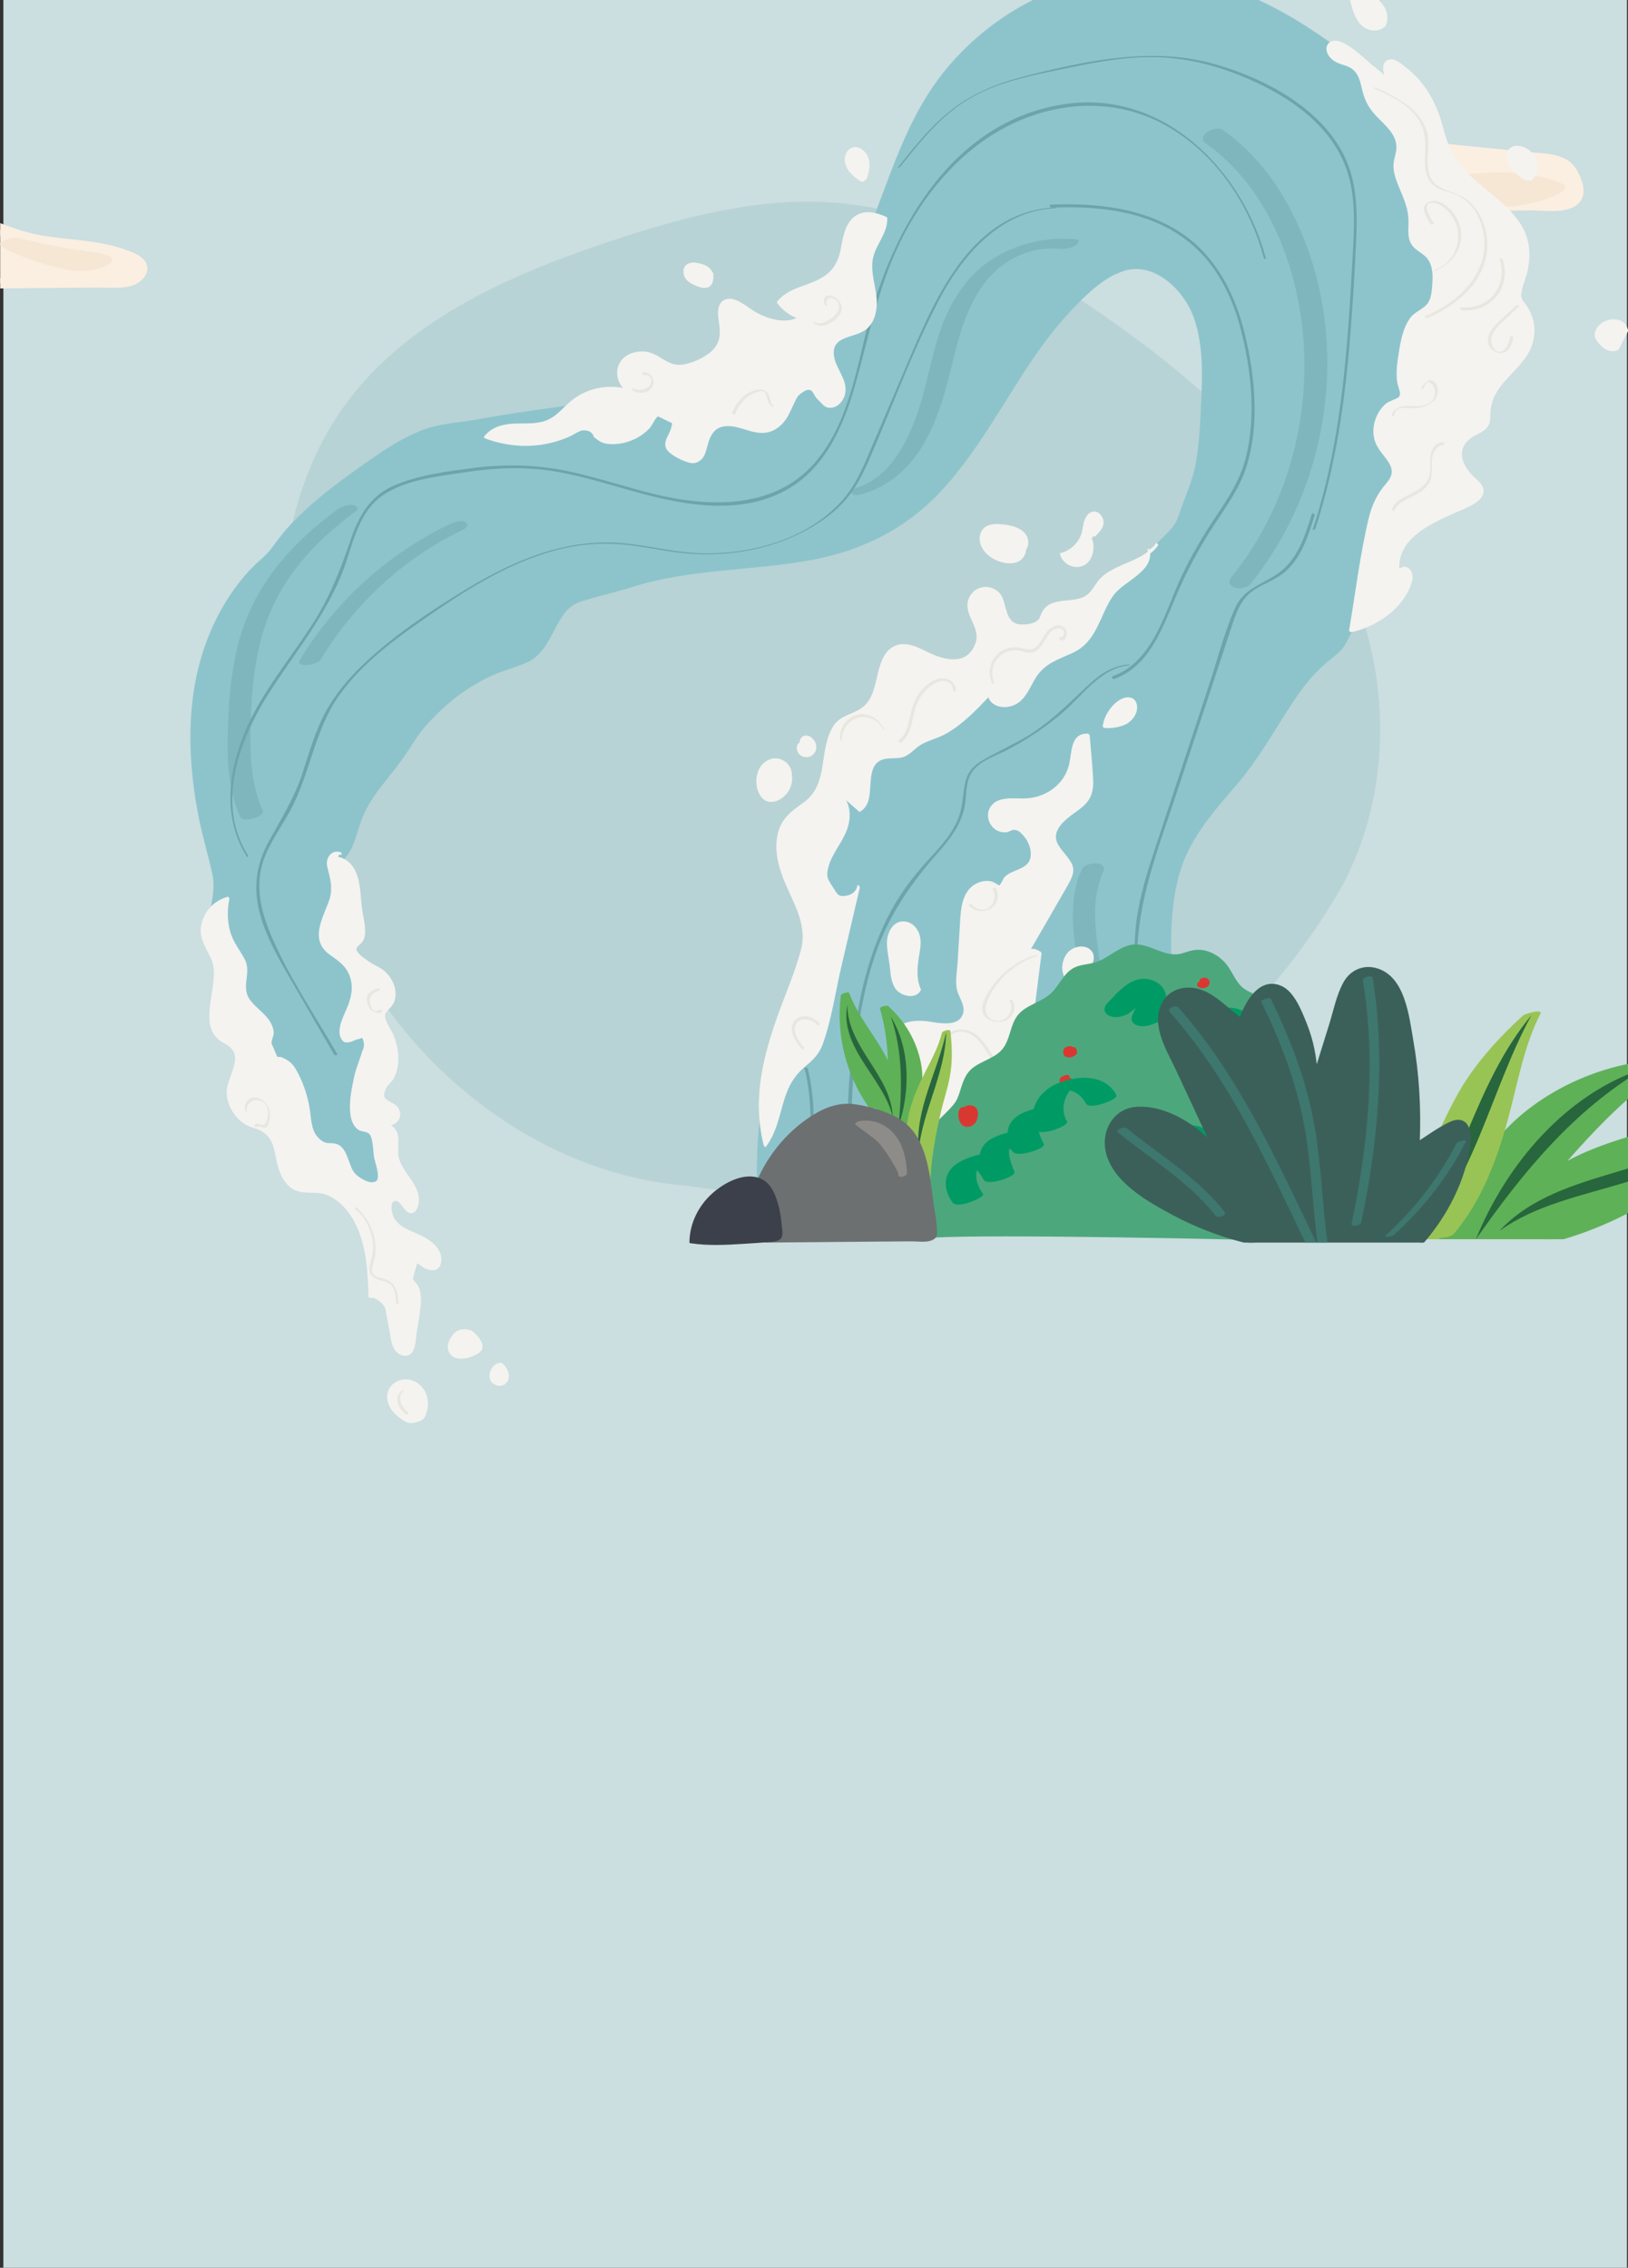 <?xml version="1.0" encoding="UTF-8"?>
<svg xmlns="http://www.w3.org/2000/svg" xmlns:xlink="http://www.w3.org/1999/xlink" version="1.1" viewBox="0 0 159.23 221.82">
  <rect x="0" y="0" width="159.23" height="221.82" fill="#333333" stroke="none"/>
  <!-- Generator: Adobe Illustrator 29.0.0, SVG Export Plug-In . SVG Version: 2.1.0 Build 186)  -->
  <defs>
    <style>
      .st0 {
        fill: none;
      }

      .st1 {
        fill: #6d7071;
      }

      .st2 {
        fill: #b8d3d5;
      }

      .st3 {
        fill: #009b65;
      }

      .st4 {
        fill: #cbdee0;
      }

      .st5 {
        fill: #3b605a;
      }

      .st6 {
        fill: #5eb157;
      }

      .st7 {
        mix-blend-mode: multiply;
        opacity: .43;
      }

      .st8 {
        fill: #fbefe2;
      }

      .st9 {
        fill: #8dc4cc;
      }

      .st10 {
        fill: #f6e7d5;
      }

      .st11 {
        fill: #f4f3f0;
      }

      .st12 {
        fill: #6da4a9;
      }

      .st13 {
        isolation: isolate;
      }

      .st14 {
        fill: #98c455;
      }

      .st15 {
        fill: #4ca87c;
      }

      .st16 {
        clip-path: url(#clippath-1);
      }

      .st17 {
        clip-path: url(#clippath-3);
      }

      .st18 {
        clip-path: url(#clippath-4);
      }

      .st19 {
        clip-path: url(#clippath-2);
      }

      .st20 {
        fill: #e7e7df;
      }

      .st21 {
        fill: #3c404a;
      }

      .st22 {
        fill: #3e776e;
      }

      .st23 {
        fill: #28663d;
      }

      .st24 {
        fill: #8d8c89;
      }

      .st25 {
        fill: #d93832;
      }

      .st26 {
        clip-path: url(#clippath);
      }
    </style>
    <clipPath id="clippath">
      <rect class="st0" x=".02" y="17.32" width="16.57" height="13.74"/>
    </clipPath>
    <clipPath id="clippath-1">
      <polygon class="st0" points="64.53 117.79 122.43 109.18 145.07 66.82 155.78 39.21 158.4 34.03 163.31 24.32 162.61 -23.27 67.38 -14.5 22.5 24.67 8.91 95.73 19.55 142.86 54.68 146.29 64.53 117.79"/>
    </clipPath>
    <clipPath id="clippath-2">
      <polygon class="st0" points="65.59 90.96 123.93 90.55 123.93 121.95 65.59 122.37 65.59 90.96"/>
    </clipPath>
    <clipPath id="clippath-3">
      <rect class="st0" x="134.61" y="95.62" width="23.87" height="27.32" transform="translate(255.83 -37.27) rotate(90)"/>
    </clipPath>
    <clipPath id="clippath-4">
      <rect class="st0" x="111.52" y="87.56" width="29.03" height="38.93" transform="translate(19 233.06) rotate(-90)"/>
    </clipPath>
  </defs>
  <g class="st13">
    <g id="Layer_1">
      <g>
        <rect class="st4" x=".33" y="0" width="158.8" height="221.82"/>
        <path class="st2" d="M130.66,87.72c4.46-7.46,5.38-16.83,3.19-25.24-1.53-5.88-4.61-11.27-8.43-16-4.88-6.05-10.93-11.05-17.3-15.5-8.06-5.63-17.07-10.54-26.87-11.18-7.37-.48-14.67,1.5-21.68,3.84-9.98,3.33-20.24,7.87-26.22,16.53-4.95,7.17-6.27,16.27-6,24.97.37,11.81,3.54,23.75,10.43,33.35,6.89,9.6,17.75,16.63,29.54,17.5,0,0,41.59,8.07,63.33-28.27Z"/>
        <g>
          <g>
            <g>
              <path class="st8" d="M141.12,14.57c3.33.33,6.65.67,9.98,1,.55.06,1.12.12,1.59.4.68.41,1.01,1.2,1.31,1.94.17.44.35.93.17,1.36-.23.57-.93.85-1.54.84-8.87-.14-32.45,1.05-35.28-.42l-.55-.55c-.65-.6-.48-1.74.15-2.36s1.56-.82,2.44-.87,1.78.01,2.63-.2c2.31-.56,3.69-2.88,5.66-4.21,1.78-1.21,4.11-1.57,6.18-.96,1.67.49,3.09,1.56,4.57,2.47,2.12,1.31,4.43,2.36,6.87,2.84"/>
              <path class="st8" d="M140.86,15.06c1.9.19,3.8.38,5.7.57l2.85.29c1.16.12,2.58.02,3.32,1.07.48.69,1.33,2.24-.04,2.63-.28.08-.71,0-1.01,0-1,0-2,0-2.99.01-4.88.05-9.76.19-14.65.27-4.33.07-8.69.17-13.02-.13-.95-.07-2.59-.08-3.21-.58-.55-.44-.89-1.1-.57-1.8.43-.93,1.62-.97,2.49-1.01,1.59-.07,2.96-.19,4.32-1.08s2.43-2.31,3.79-3.3c1.74-1.27,3.95-1.59,5.98-.87s3.68,2.16,5.54,3.15c1.73.92,3.56,1.62,5.49,2.02.57.12,1.71-.74.85-.92-2.19-.46-4.24-1.3-6.17-2.44-1.78-1.04-3.44-2.39-5.46-2.92-3.56-.94-6.55.65-9.05,3.06-.66.64-1.32,1.29-2.12,1.75-1.09.62-2.25.5-3.45.58-1.44.11-3.21.62-3.69,2.16-.57,1.82,1.13,2.7,2.59,2.94,4.61.74,9.49.43,14.14.37,5.76-.07,11.52-.26,17.28-.3,1.16,0,2.57.22,3.69-.15,1.86-.61,1.63-2.21.84-3.67-.99-1.83-3-1.7-4.84-1.89-2.69-.27-5.38-.54-8.08-.81-.66-.07-1.5.88-.52.98h0Z"/>
            </g>
            <g>
              <path class="st10" d="M123.93,19.85c3.66-1.29,7.67-.82,11.54-1.12,2.73-.21,5.41-.81,8.13-1.07s5.56-.17,8.06.94c-2.02,1.09-4.45.99-6.75.95-3.03-.05-6.06.07-9.09.19-3.35.13-6.7.26-10.06.39"/>
              <path class="st10" d="M124.47,20.31c2.04-.68,4.23-.7,6.36-.74s4.38-.11,6.57-.41c4.37-.58,8.85-1.71,13.1.07l.31-.93c-1.73.86-3.9.57-5.77.55-2.07-.02-4.15.03-6.22.1-4.15.15-8.3.32-12.45.48-.55.02-1.63.2-1.93.74s.25.67.73.66c4.79-.19,9.57-.41,14.36-.54,4.32-.11,9,.62,13-1.38.35-.17.91-.68.31-.93-4.66-1.95-9.69-.89-14.5-.21s-10.09,0-14.95,1.63c-.39.13-1.12.51-.82.99s1.57.04,1.89-.07h0Z"/>
            </g>
          </g>
          <g class="st26">
            <g>
              <path class="st8" d="M-20.75,27.65c-.75-.83-.37-2.37.68-2.75.8-.3,1.69.04,2.54.1,1.63.12,3.16-.76,4.47-1.74,1.31-.97,2.58-2.09,4.14-2.58,1.78-.55,3.71-.2,5.47.41,1.76.61,3.42,1.48,5.21,1.99,3.55,1.02,7.45.61,10.83,2.09.5.22,1.05.56,1.11,1.11.06.48-.31.92-.74,1.12s-.93.21-1.41.21c-1.68.01-3.36.03-5.03.04-7.35.06-14.72.11-22.05.69-1.72.14-3.49.29-5.12-.25"/>
              <path class="st8" d="M-20.08,27.33c-.26-.35-.37-.72-.29-1.16.15-.81,1.05-.84,1.73-.8,1,.06,1.84.19,2.83-.09,1.87-.53,3.32-1.85,4.87-2.95,2.25-1.61,4.5-1.65,7.07-.77,2.1.72,4.06,1.77,6.24,2.25,2.01.44,4.07.54,6.09.84,1.06.16,2.11.38,3.11.76.28.1.73.17.9.41.1.14.1,1.07-.14,1.25-.27.21-1.57.04-1.87.04-4.73.04-9.46.05-14.19.16-2.78.06-5.55.16-8.33.33s-5.6.79-8.19.02c-.59-.17-1.71.69-.85.94,2.57.76,5.29.28,7.92.11,3.18-.2,6.36-.32,9.55-.39s6.21-.1,9.32-.12c1.39-.01,2.78-.02,4.17-.03,1.11,0,2.45.17,3.48-.37.71-.37,1.32-1.15.98-1.97s-1.53-1.2-2.31-1.46c-2.56-.85-5.29-.86-7.93-1.3-5.04-.83-9.87-5.02-14.96-1.99-1.24.74-2.29,1.73-3.51,2.5-.87.55-1.83,1-2.89.95-.64-.03-1.26-.23-1.9-.22-1.89.03-3.54,1.94-2.24,3.69.37.5,1.76-.05,1.33-.63h0Z"/>
            </g>
            <g>
              <path class="st10" d="M.93,23.63c1.34.98,5.08,2.21,6.72,2.42.73.09,1.5.17,2.15-.17.08-.04.16-.1.17-.18.02-.12-.09-.22-.2-.27-.48-.27-1.05-.34-1.6-.41-2.44-.32-4.86-.78-7.25-1.38"/>
              <path class="st10" d="M-.03,23.97c.84.61,1.86,1,2.83,1.35,1.08.4,2.2.75,3.33.98,1.45.3,3.11.35,4.44-.42.25-.14.55-.36.33-.65-.19-.25-.62-.34-.9-.41-.79-.21-1.64-.25-2.45-.38-1.94-.3-3.87-.69-5.77-1.17-.43-.11-1.02.1-1.41.28-.17.08-.69.36-.27.46,1.82.46,3.66.84,5.51,1.13.87.14,1.79.18,2.64.4.21.05.38.16.58.23.1.13.22.15.38.05.25-.05.3-.07.15-.06-.14-.05-.41-.02-.57-.03-.14-.01-.27-.03-.41-.05-1.14-.17-2.27-.52-3.36-.91s-2.2-.79-3.13-1.46c-.3-.21-1,.04-1.3.15-.11.04-.88.33-.62.52H-.03Z"/>
            </g>
          </g>
          <g class="st16">
            <g>
              <g>
                <path class="st9" d="M142.43,174.85c3.9,3.56,9.42,5.26,14.65,4.5,5.22-.76,10.04-3.97,12.75-8.5.34-.57.66-1.18.91-1.8.72-.42,1.31-1.01,1.62-1.79.89-2.23-.48-5.52,1.6-6.72.41-.24.92-.34,1.25-.68.75-.77.15-2.02,0-3.08-.44-3.27,3.87-5.6,3.76-8.9-.04-1.19-.67-2.34-.51-3.52.14-1.07.92-1.98,1.05-3.05.13-1-.32-1.97-.65-2.92-2.22-6.37.37-14-3.04-19.82-1.64-2.79-4.41-4.69-6.61-7.05-1.81-1.95-3.24-4.22-4.6-6.5-2.23-3.76-4.37-7.84-4.3-12.21.06-3.52,1.54-6.83,2.61-10.18,1.01-3.17,1.67-6.47,3.13-9.46,1.46-2.99,3.92-5.71,7.16-6.46,1.2-.28,2.58-.35,3.7-.78,5.04.1,10.3,1.22,13.73,4.84,5.22,5.51,4.22,14.32,7.06,21.37,1.48,3.67,4,6.81,6.63,9.77,3.99,4.49,8.34,8.72,13.43,11.92,5.08,3.2,10.95,5.33,16.96,5.36l-3.57-12.61c-3.81-.7-7.66-2.03-10.4-4.77-2.84-2.85-4.16-6.9-4.66-10.89-.5-3.99-.27-8.04-.51-12.06-.39-6.57-2.15-13.26-6.23-18.42-1.07-1.35-2.37-2.82-2.18-4.53.05-.43.18-.92-.07-1.27-.31-.44-.96-.38-1.5-.36-2.07.07-4.09-1.41-4.65-3.4-.17-.59-.22-1.23-.56-1.74-.93-1.39-3.08-.86-4.65-1.42-3.53-1.26,1.31-8.02-1.61-10.37-1.82-1.46-8.51-.05-10.66.87-2.15.92-4.14,2.31-6.44,2.71-.48-1.27-.71-2.63-.7-3.99-.78-.45-1.79.19-2.21.99-.42.8-2.38-.56-2.77.25-1.1,2.31-2.4,3.61-4.95,3.77-1.1.07-2.05,1.59-3.15,1.65-.45.03-.93.06-1.31.32-.87.6-.84,2.13-1.84,2.5-.65.25-1.4-.18-2.07,0-.8.21-1.14,1.14-1.33,1.94-.45,1.98-.63,4-.58,6.02-.59.58-.94,1.41-.9,2.24l.91-.32c-1.87,3.22-1.87,7.18-1.4,10.87s1.34,7.38,1,11.09c-.49,5.43-3.53,10.52-3.27,15.96.28,5.76,4.19,10.81,4.78,16.54.19,1.84.02,3.7-.05,5.56-.5,13.24-1.73,23.32-2.46,36.54-.13,2.36-.45,4.8-1.74,6.78-.46.7-1.05,1.41-1.3,2.17-.66.68-1.6,1.13-2.55,1.26-1.5.21,2.51,2.79,1.11,2.22-4.82-1.97-8.9-5.58-13.9-7.01-1.6-.46-3.31-.7-4.73-1.58-2.03-1.26-3.09-3.57-4.14-5.71-3.2-6.48-7.35-12.49-12.28-17.77-.62-.66-1.25-1.33-1.65-2.14-.94-1.95-.29-4.24.14-6.36.28-1.39.38-2.97-.06-4.27,2.68-5.55,1.54-12.16.88-18.33-.28-2.62-.46-5.25-.54-7.88-.12-3.93.03-8.01,1.79-11.53,1.61-3.21,4.43-5.64,6.55-8.55,2.42-3.32,4-7.35,7.22-9.9.61-.49,1.31-.95,1.61-1.67.08-.18.12-.37.14-.56.36-.33.66-.74.93-1.15,1.63-2.45,2.96-5.09,3.96-7.85.99-2.72,1.65-5.56,2.67-8.27,1.83-4.82,4.83-9.37,5.04-14.52.13-3.22-.87-6.37-2.06-9.37-1.27-3.21-2.79-6.35-4.84-9.14-3.15-4.28-7.48-7.59-12.13-10.16-2.02-1.12-4.12-2.11-6.33-2.76-5.44-1.6-11.44-1.04-16.58,1.36-5.13,2.4-9.38,6.58-12.03,11.59-3.25,6.14-4.23,13.52-8.69,18.85-3.99,4.78-10.19,7.15-16.31,8.32-6.11,1.17-12.4,1.34-18.47,2.71-.12.03-.25.06-.37.09-1.5-.03-3.02.29-4.43.83-2.51.97-4.7,2.59-6.86,4.19-2.25,1.67-4.52,3.36-6.36,5.48-.62.71-1.18,1.46-1.69,2.23-4.03,3.22-6.42,8.27-7.17,13.4-.8,5.52.13,11.16,1.59,16.55.22.81.45,1.63.43,2.47-.03.8-.29,1.57-.4,2.36-.21,1.53.17,3.07.6,4.56.98,3.45,2.2,6.83,3.64,10.12,1.05,2.4,2.24,4.78,3.98,6.75,1.74,1.96,5.09,5.77,7.7,6.06.26.03-.46-2.23-.26-2.39.28-.21.28-.63.26-.98-.25-3.9-.51-7.83-1.47-11.62-.99-3.9-2.75-7.73-2.49-11.75.05-.78.18-1.59-.02-2.35-.31-1.19-1.39-2.19-1.26-3.41,1.46.03,2.26-1.67,2.59-3.09.95-4.04,3.92-5.67,5.68-9.31,3.39-4.02,6.13-5.99,11.08-7.52,2.08-.64,2.87-5.25,4.96-5.86.42-.12.84-.26,1.25-.42,1.68-.23,3.32-.88,4.96-1.37,8.03-2.37,17.19-.85,24.42-5.06,10.01-5.83,12.52-20.47,22.86-25.64,2.7-.8,5.82,1.06,7.17,3.63,1.47,2.8,1.41,6.12,1.31,9.28-.11,3.46-.24,7.02-1.6,10.21-.34.8-.77,1.59-.84,2.46-4.84,4.25-8.1,10.49-13.98,13.09-3.46,1.53-7.51,1.62-10.72,3.64-3.25,2.04-5.11,5.72-8.06,8.17-1.33,1.1-2.92,2.01-3.7,3.54-.86,1.69-.52,3.71-.35,5.61.3,3.34,1.26,5.93.67,9.21-.69,3.84-3.04,8.36-4.06,12.19-1.29,4.79-1.48,21.03,3.48,28.57,2.44,3.71,5.66,10.8,8.56,14.16.21.51.5.99.81,1.45,6.52,9.98,17.58,12.88,29.37,14.62,7.15,1.05,15.15.5,20.72,5.1,1.45,1.2,2.64,2.69,4.03,3.96ZM108.94,26.24c.18-.09.37-.17.55-.23l-.55.23Z"/>
                <g>
                  <path class="st9" d="M142.03,175.3c5.63,5.03,13.95,6.24,20.71,2.83,3.15-1.58,5.86-4.03,7.66-7.07.46-.77.72-1.49,1.41-2.08.61-.53,1.04-1.18,1.27-1.95.45-1.47.07-3.02.34-4.51.19-1.06.66-1.38,1.58-1.86.62-.33,1.06-.77,1.18-1.48.13-.79-.18-1.55-.3-2.31-.13-.86.04-1.62.43-2.39.69-1.38,1.79-2.52,2.53-3.87.8-1.46.86-2.78.49-4.39-.29-1.21-.25-2.03.24-3.18.35-.81.65-1.56.58-2.46s-.47-1.76-.75-2.62c-.36-1.08-.57-2.2-.71-3.34-.47-3.91.03-7.89-.68-11.78s-2.82-6.53-5.62-9.13c-1.62-1.5-3.18-3.01-4.49-4.79s-2.48-3.73-3.57-5.67c-2.28-4.05-4.01-8.39-3.08-13.1.44-2.24,1.27-4.37,1.99-6.52s1.24-4.27,1.9-6.39c1.19-3.85,3.2-8.17,7.24-9.71.96-.37,1.97-.47,2.98-.65s1.93-.41,2.99-.35c1.94.13,3.89.41,5.75,1,3.8,1.19,6.82,3.64,8.49,7.29,1.57,3.43,2.01,7.24,2.71,10.91.7,3.66,1.72,7.11,3.7,10.3,2.22,3.58,5.15,6.75,8.09,9.75,5.84,5.96,12.76,11.12,20.99,13.13,2.14.52,4.31.79,6.51.82.47,0,.84-.3.7-.79-1.19-4.2-2.38-8.41-3.57-12.61-.06-.2-.3-.31-.49-.35-4.08-.77-8.24-2.26-10.92-5.6s-3.56-7.77-3.83-11.97c-.29-4.55-.02-9.11-.7-13.64-.6-3.99-1.76-7.94-3.76-11.46-.96-1.69-2.2-3.12-3.3-4.7-.72-1.04-.98-1.88-.89-3.15.04-.59-.05-1.16-.58-1.52-.59-.4-1.34-.24-2-.28-1.08-.07-2.1-.58-2.82-1.38-1.1-1.22-.81-3.18-2.19-4.15-1.31-.92-2.99-.37-4.37-1.02-1.09-.51-.92-1.87-.78-2.87.29-2.06,1.35-4.81.03-6.72-1.53-2.22-5.49-1.42-7.68-1.02-1.37.25-2.77.56-4.07,1.08-2.18.87-4.11,2.27-6.44,2.74l.66.35c-.44-1.26-.65-2.51-.66-3.84,0-.21-.19-.39-.37-.46-.65-.25-1.26-.24-1.88.1-.58.31-.88,1.04-1.53,1.05-.95.02-1.71-.57-2.41.4-.48.67-.73,1.45-1.32,2.07-.66.7-1.48,1.12-2.42,1.28-.66.11-1.22.13-1.81.47-.7.4-1.23,1.08-2.04,1.26-.71.16-1.26.1-1.84.62-.47.42-.64.98-.92,1.52-.6,1.13-1.27.52-2.29.66-.6.09-1.05.38-1.41.86-1.02,1.38-1.08,3.64-1.19,5.28-.06.9.1,1.83-.35,2.61-.4.69-.58,1.31-.6,2.11,0,.42.56.57.86.46l.91-.32-.81-.76c-4.13,7.42.67,15.78-.64,23.59-.66,3.91-2.36,7.56-2.91,11.49-.51,3.64.37,7.03,1.69,10.4,1.45,3.72,3.04,7.28,3.01,11.35-.03,4.4-.36,8.82-.65,13.21-.54,8.16-1.31,16.29-1.81,24.45-.13,2.18-.14,4.43-.77,6.54-.36,1.2-.97,2.15-1.65,3.18-.33.49-.58,1.14-1.03,1.53-.49.42-1.11.52-1.7.68-.73.2-1.12.65-.74,1.39.2.39.57.7.88.99.14.13.28.27.43.4.18.14.29.4.28.15l.4-.6c.36-.15.32-.01-.18-.23-.38-.16-.75-.33-1.12-.51-.88-.43-1.73-.9-2.58-1.39-1.49-.86-2.94-1.77-4.45-2.6s-2.99-1.57-4.59-2.11-3.5-.75-5.07-1.59c-3.04-1.63-4.22-5.73-5.78-8.58-1.77-3.21-3.77-6.29-5.98-9.21-1.11-1.47-2.28-2.9-3.5-4.28-1.19-1.35-2.9-2.69-3.25-4.54s.35-3.79.63-5.64c.12-.77.17-1.56.11-2.34-.03-.37-.18-.77-.18-1.12,0-.44.2-.79.36-1.2,2.62-6.86.53-14.57.06-21.63-.26-3.91-.5-7.98.43-11.82.91-3.73,3.33-6.43,5.76-9.26,2.21-2.58,3.78-5.49,5.65-8.3,1-1.5,2.13-2.85,3.54-3.97.48-.38.97-.75,1.31-1.27s.52-1.04.9-1.55c4.51-5.99,5.51-13.6,8.56-20.28,1.44-3.14,3.01-6.34,3.45-9.81.47-3.7-.56-7.31-1.9-10.73-1.33-3.4-2.94-6.72-5.13-9.65-2.04-2.73-4.57-5.07-7.32-7.07C124.26-.03,117.54-3.14,110.26-2.59c-6.66.51-12.84,3.78-17.23,8.77-4.52,5.13-6.03,11.56-8.62,17.71-1.35,3.21-3.12,6.22-5.79,8.51-2.63,2.25-5.81,3.76-9.09,4.79-3.6,1.14-7.34,1.67-11.08,2.12-4.06.49-8.06,1.04-12.08,1.76-1.78.32-3.45.35-5.17,1.04s-3.17,1.59-4.62,2.6c-2.93,2.04-5.96,4.19-8.37,6.83-.65.71-1.18,1.48-1.77,2.24-.47.61-1.11,1.07-1.65,1.61-1.08,1.09-2.01,2.32-2.8,3.63-1.65,2.73-2.67,5.84-3.1,8.99-.53,3.93-.23,7.92.52,11.8.37,1.92.94,3.78,1.36,5.69.39,1.77-.38,3.41-.28,5.19.11,1.81.75,3.62,1.29,5.35.61,1.93,1.29,3.85,2.04,5.73,1.32,3.3,2.78,6.65,5.14,9.35,1.75,2,3.65,4.16,6.01,5.47.57.32,1.98,1.11,2.59.53.54-.52-.02-1.54-.07-2.15-.04-.47.17-.69.23-1.16.1-.84-.08-1.78-.14-2.63-.14-1.95-.31-3.9-.6-5.84-.58-3.86-2.08-7.44-2.87-11.24-.38-1.82-.3-3.52-.28-5.36.01-.79-.14-1.47-.49-2.18-.4-.8-.88-1.48-.87-2.4l-.57.64c2.58-.17,2.81-3.01,3.57-4.88.92-2.26,2.72-3.95,4.08-5.94.77-1.12,1.39-2.24,2.32-3.24s1.93-1.95,3.03-2.76c.97-.71,2-1.33,3.09-1.84,1.18-.55,2.45-.84,3.62-1.37,1.59-.71,2.29-2.65,3.12-4.05.6-1.02,1.12-1.59,2.27-1.94,1.63-.49,3.28-.87,4.91-1.38,5.75-1.81,11.83-1.54,17.7-2.67,5.03-.97,9.33-3.22,12.76-7.04,3.1-3.46,5.36-7.56,7.89-11.43,1.27-1.93,2.61-3.83,4.18-5.53,1.44-1.57,3.54-3.74,5.67-4.29,2.95-.76,5.71,2.04,6.62,4.54,1.11,3.03.83,6.46.69,9.62-.07,1.58-.19,3.17-.47,4.73-.33,1.83-1.12,3.39-1.68,5.13-.39,1.2-1.37,1.89-2.23,2.8-.95,1-1.84,2.05-2.74,3.1-1.73,2.02-3.47,4.08-5.57,5.72-2.38,1.86-5.04,2.73-7.94,3.45-2.65.66-5.29,1.39-7.44,3.17-2.03,1.68-3.51,3.87-5.29,5.78s-4.6,3.16-5.62,5.63c-1.02,2.48-.28,5.71.13,8.25.23,1.41.48,2.82.49,4.25,0,1.71-.41,3.36-.93,4.98-.93,2.89-2.22,5.64-3.1,8.55-1.02,3.38-1.05,7.1-.98,10.6.08,4.51.57,9.09,1.84,13.43s4.06,8.28,6.27,12.29c1.23,2.22,2.46,4.48,3.97,6.53,1.56,2.12,2.8,4.37,4.64,6.3,3.39,3.56,7.69,6.05,12.29,7.71,4.9,1.77,10.11,2.76,15.26,3.45,5.52.73,11.45.52,16.6,2.94,2.86,1.35,4.72,3.68,6.98,5.79.53.49,1.6-.16,1.03-.7-2.18-2.04-3.99-4.31-6.67-5.74-2.28-1.22-4.81-1.87-7.35-2.29-5.52-.9-11.09-1.1-16.59-2.17s-10.55-2.54-15.14-5.37c-2.17-1.34-4.17-2.96-5.88-4.86-.87-.97-1.67-2-2.39-3.09-.4-.6-.68-1.25-1.1-1.83-.37-.51-.77-.99-1.13-1.51-1.53-2.21-2.79-4.6-4.08-6.96-1.16-2.12-2.46-4.16-3.64-6.28-2.23-3.99-3-8.76-3.4-13.25-.37-4.08-.44-8.3.17-12.37.78-5.13,4.01-9.63,4.53-14.82.3-3.03-.56-6.05-.85-9.06-.15-1.54-.39-3.27.35-4.7.7-1.35,2.06-2.16,3.21-3.08,2.11-1.69,3.65-3.9,5.46-5.89,2.13-2.34,4.59-3.55,7.62-4.34,2.76-.72,5.49-1.31,7.93-2.85,2.12-1.34,3.9-3.14,5.56-5,1.83-2.05,3.54-4.22,5.51-6.15.36-.35.94-.7,1.18-1.14.31-.57.4-1.44.67-2.06.61-1.43,1.06-2.89,1.33-4.43.54-3.09.62-6.38.54-9.52-.07-2.67-.51-5.55-2.24-7.69-1.42-1.76-3.68-3.02-5.99-2.86-1.98.14-3.88,1.78-5.31,3.05-7.06,6.25-9.62,16.35-17.37,21.92-4.95,3.56-11.16,3.87-17.02,4.45-2.81.28-5.62.63-8.34,1.38-1.67.46-3.28,1.02-4.96,1.4-1,.23-2.07.51-2.83,1.25-1.36,1.33-1.73,3.42-3.12,4.7-.81.74-2.29.94-3.29,1.35-1.12.47-2.22,1.03-3.24,1.69-1.97,1.28-3.71,2.96-5.21,4.76-.85,1.02-1.4,2.29-2.23,3.35-.73.93-1.5,1.82-2.16,2.8-.63.93-1.14,1.91-1.47,2.98-.38,1.2-.64,3.25-2.24,3.35-.35.02-.57.32-.57.64-.02,1.61,1.32,2.74,1.37,4.34.03.92-.14,1.83-.1,2.75.04,1.03.2,2.06.42,3.07.77,3.57,2.16,6.94,2.75,10.56.3,1.85.48,3.73.62,5.6.07.9.28,1.92.19,2.81-.05.5-.31.79-.29,1.29.02.35.13.72.2,1.07.02.11.04.55.12.63l.02.16c.58-.34.6-.53.07-.56-.54-.36-1.21-.56-1.76-.95-.73-.51-1.4-1.1-2.05-1.71-2.25-2.15-4.24-4.5-5.65-7.28-1.74-3.41-3.09-7.06-4.22-10.7-.53-1.69-1.17-3.49-1.15-5.29,0-.94.32-1.8.42-2.72.1-.9-.05-1.75-.28-2.62-.95-3.7-1.79-7.41-1.96-11.25-.16-3.76.31-7.57,1.74-11.06.57-1.39,1.28-2.74,2.14-3.97.99-1.42,2.23-2.43,3.41-3.66.63-.65,1.09-1.54,1.69-2.23s1.21-1.29,1.86-1.89c1.44-1.31,3.01-2.46,4.57-3.62,3.2-2.37,6.29-4.41,10.34-4.78,1.84-.17,3.69-.67,5.53-.94s3.8-.49,5.7-.71c3.68-.43,7.36-.87,10.96-1.79,5.92-1.51,11.64-4.41,15.12-9.61,3.68-5.48,4.63-12.23,7.86-17.93S99.72.93,106.26-.77c3.54-.92,7.31-1,10.88-.17,3.78.88,7.32,2.81,10.54,4.93,2.87,1.9,5.54,4.13,7.75,6.79,2.35,2.83,4.06,6.1,5.46,9.49,1.51,3.67,2.81,7.58,2.19,11.59-.54,3.51-2.22,6.69-3.65,9.89s-2.35,6.56-3.45,9.9c-.59,1.78-1.29,3.52-2.14,5.2-.4.79-.82,1.56-1.27,2.32-.23.38-.46.75-.7,1.12-.3.46-.82.93-1.08,1.4-.36.65-.48,1.19-1.1,1.71-.42.35-.85.66-1.26,1.03-1.21,1.1-2.18,2.41-3.07,3.77-1.84,2.81-3.44,5.65-5.64,8.2-2.18,2.53-4.36,5-5.41,8.24-1.06,3.27-1.08,6.77-.96,10.17.13,3.94.6,7.83,1.01,11.74.36,3.52.6,7.14-.23,10.62-.22.92-.53,1.8-.9,2.67-.32.77-.07,1.06.03,1.92.22,1.86-.44,3.65-.7,5.47-.21,1.51-.19,3.05.58,4.41.83,1.46,2.22,2.64,3.32,3.9,2.32,2.67,4.45,5.51,6.36,8.49,1.91,2.97,3.4,6.13,5.09,9.22.65,1.19,1.39,2.34,2.41,3.24,1.23,1.08,2.74,1.55,4.29,1.95,3.44.87,6.37,2.44,9.41,4.24,1.34.8,2.69,1.6,4.09,2.3.61.31,1.91,1.25,2.66.93.25-.11.42-.32.4-.6-.03-.52-.82-.97-1.14-1.29-.12-.12-.28-.36-.42-.44-.06-.03-.08-.14-.13-.17-.14-.07-.22.3-.29.25.39.24,1.66-.5,2.02-.71.66-.4.96-.79,1.3-1.46.45-.88,1.12-1.62,1.56-2.51.79-1.61,1.09-3.41,1.23-5.19.64-8.12,1.18-16.25,1.77-24.37.3-4.17.55-8.34.72-12.51.08-1.98.26-3.99.09-5.97-.15-1.77-.63-3.49-1.22-5.16-1.25-3.56-3.12-6.99-3.52-10.79-.42-3.99,1.08-7.8,2.16-11.56.58-2.02,1.04-4.07,1.11-6.18.08-2.43-.28-4.84-.65-7.23-.69-4.49-1.38-9.3.93-13.46.28-.51-.37-.91-.81-.76l-.91.32.86.46c.02-.97.66-1.29.89-2.08s0-1.95.08-2.8c.08-.93.21-1.86.4-2.77.23-1.1.41-1.85,1.73-1.89,1.14-.03,1.86-.03,2.48-1.13.43-.77.52-1.5,1.52-1.69.62-.12,1.03-.16,1.59-.5s1.03-.88,1.66-1.1,1.27-.18,1.89-.38c1.05-.34,1.94-.98,2.63-1.84.38-.47.61-1.01.96-1.5.41-.58.79-.25,1.39-.17.37.05.75.09,1.1-.08.68-.33.87-1.57,1.88-1.18l-.37-.46c.01,1.43.27,2.79.74,4.14.08.24.42.4.66.35,3.28-.66,5.99-2.8,9.27-3.56,1.46-.34,2.96-.58,4.45-.64,1.16-.04,2.77-.09,3.39,1.1,1.06,2.02-.45,4.9-.44,7.04,0,.93.25,1.87,1.03,2.45,1.13.83,2.65.58,3.94.9,1.2.3,1.3,1.21,1.61,2.24.22.74.58,1.41,1.09,1.99.99,1.11,2.41,1.79,3.89,1.83.69.02,1.14-.15,1.25.81.04.36-.06.73-.01,1.09.11.82.5,1.56.94,2.25,1.14,1.77,2.55,3.29,3.57,5.15,2.03,3.71,3.15,7.87,3.65,12.06.55,4.59.2,9.23.65,13.83.41,4.17,1.59,8.52,4.47,11.69,2.9,3.19,7.09,4.65,11.22,5.43l-.49-.35c1.19,4.2,2.38,8.41,3.57,12.61l.7-.79c-9.01-.11-17.08-4.66-23.62-10.57-6.15-5.55-12.32-12.12-14.19-20.41-1.49-6.6-1.69-14.43-7.67-18.81-2.93-2.15-6.61-3.06-10.18-3.35-.77-.06-1.63-.2-2.39-.09-1.05.14-2.16.46-3.21.67-1.64.33-3.13,1.03-4.41,2.1-2.94,2.45-4.38,6.02-5.45,9.59-.66,2.21-1.25,4.43-2.01,6.62-.69,2-1.42,4-1.78,6.09-.72,4.2.55,8.2,2.49,11.9,1.93,3.69,4.16,7.45,7.15,10.38,2.93,2.88,6.07,5.31,7.04,9.52.89,3.85.41,7.84.76,11.74.17,1.9.63,3.63,1.22,5.44.46,1.4.23,2.23-.32,3.55-.36.86-.52,1.69-.36,2.62s.54,1.82.43,2.78c-.08.79-.46,1.51-.87,2.18-.77,1.27-1.82,2.38-2.43,3.74-.25.57-.44,1.17-.47,1.8-.04.84.5,1.78.37,2.57-.18,1.13-1.26,1.16-1.92,1.85-.42.43-.66.99-.79,1.57-.33,1.47.06,3.03-.31,4.5-.13.51-.35.95-.7,1.34-.28.3-.7.46-.96.76-.59.68-.89,1.8-1.4,2.57-4.53,6.83-13.46,9.47-21,6.33-1.85-.77-3.52-1.86-5.01-3.19-.55-.5-1.41.37-.81.91Z"/>
                  <path class="st9" d="M109.18,26.77c.18-.09.36-.16.55-.23l-.46-1.06c-.16.07-.32.13-.48.2l-.07.03c-.08.03-.15.07-.2.13-.06.05-.11.11-.15.18-.04.07-.06.14-.05.22-.01.08,0,.15.04.23l.08.13c.07.08.15.14.25.18l.16.04c.12.01.23,0,.34-.04.16-.07.32-.13.48-.2l.07-.03c.08-.03.15-.07.2-.13.06-.05.11-.11.15-.18.04-.07.06-.14.05-.22.01-.08,0-.15-.04-.23l-.08-.13c-.07-.08-.15-.14-.25-.18l-.16-.04c-.12-.01-.23,0-.34.04-.19.06-.37.14-.55.23-.08.03-.15.07-.2.13-.06.05-.11.11-.15.18-.04.07-.06.14-.05.22-.01.08,0,.15.04.23l.08.13c.07.08.15.14.25.18l.16.04c.12.01.23,0,.34-.04Z"/>
                </g>
              </g>
              <g class="st7">
                <path class="st12" d="M33.02,49.82c-4.42,3.24-8.09,7.29-9.59,12.67-.77,2.75-1.03,5.61-1.13,8.46-.11,3.04-.06,6.12,1.19,8.95.29.65,2.45-.06,2.22-.59-1.13-2.55-1.27-5.31-1.21-8.06.06-2.91.29-5.84,1.02-8.66,1.38-5.36,4.86-9.34,9.24-12.55.4-.29.21-.52-.17-.63-.46-.13-1.2.15-1.57.42h0Z"/>
                <path class="st12" d="M43.94,51.29c-6.02,2.9-11.16,7.53-14.61,13.26-.48.8,1.71.52,2.04-.03,3.31-5.49,8.13-9.93,13.91-12.7.32-.15.64-.53.22-.76-.44-.24-1.16.04-1.56.24h0Z"/>
                <path class="st12" d="M117.95,14.04c6.49,4.59,9.43,13.19,9.62,20.87.2,7.74-2.25,15.47-7.11,21.52-.88,1.1,1.21,1.49,1.86.68,7.98-9.95,9.9-24.36,4.27-35.9-1.63-3.34-3.9-6.32-6.94-8.47-.82-.58-2.75.56-1.7,1.3h0Z"/>
                <path class="st12" d="M105.17,23.4c-2.87-.27-5.84.46-8.25,2.03s-4.06,4.22-5,7.03c-.96,2.88-1.38,5.92-2.48,8.75-1.01,2.62-2.64,5.45-5.44,6.42-.24.08-.87.33-.65.67.2.3,1.21-.03,1.43-.11,5.06-1.76,6.93-6.84,8.11-11.62.68-2.78,1.32-5.66,2.87-8.11,1.76-2.78,4.67-4.43,7.98-4.12.46.04,1.21-.1,1.57-.42.29-.27.34-.48-.14-.53h0Z"/>
                <path class="st12" d="M97.66,151.04c-1.25-11.21-14.43-16.63-15.21-27.99-.03-.41-2.26-.03-2.22.59.78,11.37,13.97,16.79,15.21,27.99.05.44,2.29,0,2.22-.59h0Z"/>
                <path class="st12" d="M105.79,85.08c-1.88,4.2-.09,8.56-.12,12.91-.01,2.3-.39,4.44-.02,6.74.37,2.3,1.07,4.7.11,6.95-.49,1.13,1.74,1.07,2.11.21.85-1.98.66-3.99.3-6.06-.21-1.19-.47-2.39-.53-3.6s.16-2.37.24-3.55c.28-4.42-1.88-9.15.02-13.39.5-1.12-1.73-1.07-2.11-.21h0Z"/>
                <path class="st12" d="M136.93,162.26c-6.48-.67-11.48-4.56-14.71-10.07-2.94-5.01-4.83-10.64-9.21-14.66-.75-.69-2.66.43-1.7,1.31,4.6,4.23,6.35,10.49,9.66,15.62,3.43,5.3,8.88,8.82,15.2,9.47,1.12.12,2.25-1.51.75-1.67h0Z"/>
                <path class="st12" d="M156.45,68.76c-1.53,3.4.04,7.1-.56,10.66-.59,3.52-2.32,6.76-2.71,10.32-.77,7.01,4.31,13.09,3.8,20.06-.07,1.03,2.17.66,2.23-.22.5-6.87-4.37-12.82-3.84-19.65.27-3.51,1.93-6.7,2.63-10.12.34-1.67.34-3.32.18-5.02-.18-1.98-.49-4,.35-5.87.48-1.08-1.74-.94-2.09-.16h0Z"/>
              </g>
              <g>
                <path class="st12" d="M78.68,104.46c1.81,7.24-1.21,14.6.18,21.86.63,3.29,2.38,5.91,4.53,8.42,2.2,2.57,4.6,5.05,5.6,8.36.03.1.34.14.31.04-.93-3.08-3.07-5.46-5.13-7.85-2.31-2.66-4.31-5.39-4.99-8.93-1.39-7.25,1.63-14.62-.18-21.86-.03-.1-.33-.15-.31-.04h0Z"/>
                <path class="st12" d="M128.65,51.72c1.99-6.06,2.89-12.39,3.4-18.73.26-3.24.47-6.49.6-9.74.12-2.75.04-5.59-1.22-8.1-2.34-4.66-7.78-7.5-12.59-8.87-6-1.71-12.25-.41-18.17,1.06-2.51.62-4.98,1.5-7.09,3.02-2.28,1.64-4.05,3.86-5.78,6.05-.04.05.21-.05.26-.11,1.86-2.34,3.76-4.74,6.3-6.37,2.71-1.73,5.89-2.42,9-3.06s5.97-1.25,9.02-1.28c2.77-.03,5.5.52,8.1,1.48,4.38,1.62,9.12,4.4,11,8.91,1.09,2.62,1.01,5.52.86,8.3s-.31,5.74-.54,8.6c-.51,6.42-1.4,12.83-3.42,18.96,0,.01.25-.06.27-.14h0Z"/>
                <path class="st12" d="M128.31,50.27c-.65,2.12-1.4,4.49-3.32,5.82-1.65,1.15-3.38,1.47-4.24,3.48-1.07,2.48-1.75,5.19-2.6,7.75-.88,2.67-1.77,5.35-2.65,8.02s-1.77,5.33-2.64,7.99c-.83,2.51-1.58,5.04-1.81,7.69-.44,5.19.72,10.34.87,15.52.18,6.24-1.87,11.96-4.11,17.69-.05.12.23.28.28.13,1.91-4.89,3.84-9.88,4.09-15.18.24-5.13-.9-10.19-.95-15.31-.05-5.62,2.03-10.79,3.77-16.05,1.79-5.42,3.59-10.85,5.38-16.27.49-1.49.91-2.93,2.28-3.85.96-.64,2.08-.97,2.97-1.72,1.65-1.4,2.34-3.58,2.95-5.58.04-.12-.24-.28-.28-.13h0Z"/>
                <path class="st12" d="M106.55,128.89c.76,1.61,2.14,2.64,3.59,3.59,1.62,1.06,3.18,2.09,4.46,3.55,2.83,3.21,4.27,7.34,5.89,11.23,1.42,3.42,3.11,6.94,5.91,9.45,3.32,2.98,7.99,3.17,11.51,5.81,1.79,1.35,3.42,2.84,5.39,3.94,1.66.92,3.45,1.62,5.31,1.97,3.35.63,7.02.11,9.88-1.82,1.63-1.09,2.9-2.61,4.03-4.2s2.78-3.57,2.86-5.61c.04-.96-.39-1.67-.88-2.45-.72-1.15-.77-2.08-.21-3.34.87-1.95,1.5-3.61,1.39-5.79-.27-5.27-3.71-9.61-5.03-14.59-1.4-5.26-.71-10.79-.03-16.1,0-.05-.3-.04-.31.06-.56,4.37-1.12,8.82-.54,13.21.58,4.38,2.76,8.05,4.33,12.09.74,1.92,1.28,3.95,1.28,6.02,0,1.11-.16,2.21-.54,3.26-.35.95-.97,1.82-1.2,2.81-.45,1.91,1.5,3.03,1.42,4.89-.08,2.02-1.74,4-2.86,5.58-1.34,1.89-2.91,3.67-4.99,4.76-2.37,1.24-5.14,1.6-7.78,1.22-2.27-.33-4.43-1.18-6.39-2.35-1.75-1.04-3.23-2.41-4.85-3.63-3.27-2.46-7.58-2.7-10.81-5.22-2.96-2.31-4.76-5.76-6.22-9.15-1.63-3.77-2.93-7.75-5.42-11.07-1.23-1.64-2.71-2.92-4.42-4.03s-3.55-2.2-4.47-4.14c-.04-.08-.34,0-.31.06h0Z"/>
                <path class="st12" d="M212.31,99.78c-4.86-7.07-8.85-14.55-12.11-22.49-1.16-2.83-2.27-5.69-3.55-8.48-1.35-2.94-2.79-6-5.2-8.23-3.04-2.82-7.03-4.62-10.87-6.07-1.85-.7-3.7-1.09-5.65-.61-2.19.53-4.11,1.85-5.88,3.19-3.47,2.61-6.7,5.79-8.56,9.77-1.02,2.19-1.46,4.53-1.79,6.9-.38,2.7-.75,5.41-1.13,8.11-.43,3.1-.97,6.22-.97,9.36,0,2.64.54,5.19,1.29,7.7,1.52,5.13,3.86,10.39,2.52,15.82-.03.12.28.18.31.06,1.05-4.23-.15-8.41-1.44-12.44-.69-2.14-1.41-4.28-1.87-6.49-.54-2.56-.58-5.14-.33-7.73.49-5.18,1.3-10.38,2.11-15.52.73-4.66,2.76-8.55,6.07-11.9,1.59-1.61,3.36-3.05,5.21-4.35,2.27-1.58,4.86-2.91,7.71-2.41,2.34.41,4.69,1.61,6.81,2.63,1.95.95,3.85,2.04,5.52,3.43,2.74,2.29,4.31,5.45,5.78,8.64,1.21,2.61,2.26,5.28,3.34,7.94,3.34,8.18,7.39,15.9,12.4,23.19.06.09.37.09.29-.04h0Z"/>
                <path class="st12" d="M125.5,166.18c-8.27-2.01-17.01-5.1-22.15-12.34-2.59-3.64-3.41-8.08-5.27-12.08-1.83-3.94-4.23-7.59-6.51-11.28-2.4-3.88-5.27-7.76-6.94-12.03s-1.46-8.72-1.17-13.1c.27-3.98.82-7.98,2.08-11.78s3.46-7.09,6.21-10.17c1.32-1.48,2.47-3.04,2.68-5.06.13-1.22.08-2.41,1.06-3.31.84-.78,2.03-1.17,3.03-1.68,1.94-1.01,3.76-2.23,5.42-3.65,1.93-1.65,3.74-4.38,6.47-4.61.22-.02.03-.1-.09-.09-1.56.13-2.77.97-3.89,2.02-1.67,1.56-3.23,3.14-5.12,4.45-1.72,1.19-3.65,1.94-5.42,3.03-1.86,1.15-1.48,2.76-1.89,4.65-.45,2.04-1.97,3.6-3.33,5.09-1.38,1.52-2.6,3.13-3.57,4.94-1.91,3.56-2.93,7.53-3.48,11.52-.61,4.35-1,9-.41,13.37.62,4.66,3.12,8.48,5.55,12.4,2.53,4.08,5.18,8.1,7.49,12.31,1.19,2.17,2.22,4.41,3.04,6.75.71,2.03,1.34,4.1,2.34,6.01,4.59,8.84,14.57,12.5,23.66,14.71.06.01.37-.04.22-.07h0Z"/>
                <path class="st12" d="M102.87,20.31c4.09-.17,8.46.22,12.03,2.39s5.49,5.74,6.48,9.61c1.02,3.96,1.49,8.56.44,12.56-.57,2.18-1.78,3.98-3.02,5.83s-2.24,3.59-3.16,5.5c-1.68,3.48-2.75,8.48-6.81,9.94-.18.07,0,.33.15.27,3.42-1.23,4.7-4.93,6-7.99,1.06-2.5,2.34-4.9,3.84-7.18,1.19-1.81,2.46-3.55,3.11-5.65,1.28-4.09.82-8.83-.18-12.94-.91-3.75-2.7-7.37-5.91-9.65-3.76-2.67-8.59-3.17-13.07-2.98-.2,0-.09.29.08.29h0Z"/>
                <path class="st12" d="M103.23,20.28c-8.41.42-11.9,9.21-14.72,15.82-.97,2.28-1.95,4.56-2.92,6.84-.9,2.11-1.71,4.34-3.27,6.07-3.42,3.8-9.03,5.3-13.99,5.1-2.4-.1-4.72-.7-7.1-.95-1.76-.18-3.52-.11-5.26.2-3.81.68-7.34,2.42-10.62,4.42-3.44,2.11-6.93,4.44-9.86,7.24-1.43,1.37-2.71,2.9-3.66,4.64-1.04,1.93-1.61,4.05-2.3,6.12-.82,2.44-2.13,4.46-3.34,6.71-1.12,2.09-1.41,4.29-.84,6.61.61,2.48,1.93,4.72,3.2,6.91,1.38,2.39,2.76,4.79,4.15,7.18.04.08.33-.02.32-.04-2.23-3.86-4.83-7.68-6.56-11.79-.81-1.93-1.35-4.04-.97-6.14s1.8-3.94,2.85-5.84c2.01-3.66,2.4-7.96,4.86-11.4,2.34-3.27,5.7-5.66,8.97-7.91,3.77-2.6,7.77-5.08,12.23-6.26,2.64-.7,5.29-.79,7.99-.38,2,.3,3.98.72,6.01.78,3.43.11,6.92-.55,9.99-2.11,1.51-.76,2.95-1.73,4.1-2.97,1.47-1.58,2.27-3.58,3.11-5.54,2-4.69,3.81-9.54,6.15-14.07,2.3-4.46,6.01-8.88,11.41-9.15.12,0,.29-.1.07-.09h0Z"/>
                <path class="st12" d="M123.8,25.22c-2.31-8.61-9.93-16.33-19.41-15.07-11.03,1.47-17.06,11.98-19.55,21.8-1.16,4.59-1.99,9.76-5.25,13.42-3.95,4.45-10.26,4.25-15.58,2.96-2.8-.68-5.53-1.62-8.35-2.22-3.07-.66-6.13-.74-9.24-.35-2.63.34-5.63.7-8.07,1.82-2.2,1.01-3.29,2.98-4.04,5.18-1.02,2.99-2.09,5.74-3.83,8.41-1.75,2.7-3.78,5.23-5.36,8.04-2.46,4.38-3.84,10.03-.99,14.56.11.18.18-.02.1-.15-3.14-4.99-.85-11.22,2.03-15.75,2.73-4.3,6.07-8.17,7.66-13.09.76-2.33,1.41-4.91,3.56-6.36,2.26-1.53,5.47-1.84,8.1-2.24,2.87-.43,5.76-.55,8.63-.08s5.7,1.41,8.53,2.17c4.54,1.22,9.76,2.06,14.09-.3,3.82-2.08,5.62-6.18,6.77-10.17,1.37-4.76,2.23-9.59,4.42-14.08s5.6-8.73,10.17-11.19c4.95-2.66,10.84-3.05,15.82-.27,4.85,2.71,8.18,7.66,9.59,12.95.04.15.23.21.18,0h0Z"/>
                <path class="st12" d="M169.78,141.62c1.45-5.13,1.9-10.23.65-15.45-.57-2.37-1.1-5.18-2.36-7.3-.8-1.34-2.21-2.27-3.8-1.82-1.05.29-1.74,1.11-1.69,2.23.04.98.56,1.89.94,2.78.52,1.23.97,2.49,1.36,3.76,1.52,5,2.11,10.22,2.49,15.41.39,5.31,1.08,10.76-1.02,15.81-.98,2.36-2.3,4.57-3.55,6.79-1.24,2.21-2.44,5.34-4.62,6.8-2.53,1.69-5.73,1.32-8.54.69-2.3-.52-4.54-1.32-6.65-2.38-2.24-1.12-4.21-2.55-6.14-4.14-1.76-1.45-3.62-1.64-5.79-2.07-9.65-1.94-18.2-8.2-23.05-16.74-.04-.06-.31.1-.27.17,4.2,7.4,11.17,13.09,19.25,15.75,2.08.68,4.18,1.01,6.31,1.45,2.32.47,3.82,2.2,5.69,3.52,3.75,2.65,8.23,4.51,12.8,5.05,3.8.45,6.82-.68,8.87-3.96,1.34-2.15,2.52-4.43,3.76-6.65,1.15-2.07,2.27-4.19,2.95-6.47,1.44-4.85.56-10.37.15-15.32s-1.05-9.81-2.57-14.5c-.43-1.34-.95-2.64-1.51-3.93-.31-.72-.68-1.53-.57-2.34.15-1.18,1.41-1.76,2.5-1.58,2.64.44,3.29,3.83,3.92,5.95.92,3.11,1.69,6.27,1.67,9.53-.01,3.09-.62,6.14-1.46,9.1-.01.04.25-.05.28-.14h0Z"/>
                <path class="st12" d="M153.89,61.89c.31.59.84.95,1.49,1.11,1.57.39,2.84-.65,3.58-1.94.95-1.67,1.49-3.49,2.57-5.1,1.03-1.53,2.3-2.9,3.74-4.07,7.57-6.18,18.55-5.82,26.63-.79,8.13,5.06,10.32,14.61,11.72,23.44.72,4.54,1.41,9.07,2.81,13.46,1.29,4.03,3.06,7.92,5.41,11.44,4.44,6.67,10.99,11.9,18.74,14.08.02,0-.18-.11-.24-.13-8.73-2.46-15.68-8.94-20-16.76-2.08-3.77-3.59-7.84-4.62-12.02-1.09-4.43-1.59-8.97-2.41-13.46-1.4-7.67-4.12-15.48-11.01-19.86-5.98-3.8-13.65-5.35-20.5-3.21-3.83,1.2-7.33,3.53-9.81,6.7-1.27,1.62-2.05,3.39-2.89,5.26-.42.94-.96,1.95-1.88,2.49-.99.58-2.45.61-3.05-.53-.04-.07-.27-.09-.28-.12h0Z"/>
              </g>
              <g>
                <path class="st11" d="M213.41,65.69c.7-3.07.95-6.24.72-9.38-1.89.04-3.69-1.11-4.71-2.7-1.02-1.59-1.34-3.56-1.2-5.45.02-.22.05-.45.19-.61.3-.34.84-.15,1.29-.08,1.53.24,2.88-1.74,2.09-3.07-.13-.22-.32-.43-.57-.48-.55-.12-.93.51-1.37.86-1.08.88-2.67.1-3.83-.69-.4-.27-.84-.61-.86-1.09-.02-.4.25-.74.5-1.05,1.42-1.79,2.59-3.98,2.38-6.25-.21-2.28-2.29-4.46-4.54-4.08,1.14.99,1.26,2.95.24,4.06-1.02,1.12-2.98,1.18-4.07.13.4-2.05-1.2-4.26-3.26-4.53-1.76-.23-3.69.74-5.26-.09-.68-.36-1.15-1-1.77-1.45-1.31-.97-3.06-1-4.68-1-.55,0-1.13,0-1.63.24-1.17.53-1.46,2.35-.51,3.22s2.74.43,3.17-.78c-.1,1.11-1.47,1.72-2.54,1.46s-1.9-1.12-2.65-1.93c-.75-.81-1.57-1.67-2.64-1.95-2.87-.76-5.31,2.89-8.27,2.66-1.33-.1-2.46-.98-3.57-1.72s-2.47-1.39-3.75-.99-1.93,2.39-.79,3.09c.38.23.84.26,1.28.32,1.73.25,3.36,1.14,4.5,2.46.61.7,1.07,1.78.51,2.51-.57.74-1.69.57-2.62.57-3.13.02-5.51,2.74-7.2,5.37-.62.97-1.12,2.46-.17,3.11.77.52,1.78-.03,2.58-.51,4.47-2.7,10.35-3.5,13.45-7.71.7-.96,1.61-2.21,2.75-1.86-.45,1.55-.46,3.22-.03,4.77,2.12-.43,3.86-1.9,5.8-2.85,2.16-1.05,4.7-1.45,6.98-.72s4.22,2.7,4.56,5.07c.22,1.54-.1,3.43,1.14,4.38,1.58,1.2,4.51-.19,5.52,1.52.45.77.17,1.77.43,2.63.68,2.31,4.16,1.99,6.01,3.53-.71,1.36.33,2.95,1.31,4.13,1.62,1.96,3.25,3.91,4.87,5.87"/>
                <path class="st11" d="M213.55,65.63c.69-3.09.93-6.23.72-9.4,0,0-.02-.01-.03,0-2.37-.05-4.34-1.61-5.25-3.76-.42-1-.62-2.08-.66-3.16-.01-.34-.13-1.24.07-1.53.39-.55.98-.19,1.46-.2.85-.03,1.64-.6,2.02-1.33s.39-2.59-.87-2.39c-.19.03-.36.14-.51.24-.76.51-1.25,1.14-2.42.88-.45-.1-.88-.32-1.27-.54-.47-.26-1.24-.64-1.43-1.17-.29-.82.46-1.42.89-2.01.56-.78,1.05-1.61,1.4-2.5.65-1.65.78-3.52-.15-5.09-.83-1.41-2.27-2.32-3.92-2.13-.03,0-.3.11-.26.15.79.77,1.11,1.84.84,2.93-.5,2-3.89,2.7-4.32.48-.34-1.76-1.07-3.38-3.01-3.85-1.07-.25-2.18.04-3.25.14-.65.06-1.34.09-1.96-.13-.74-.27-1.24-.87-1.83-1.37-1.51-1.27-3.94-1.47-5.85-1.21-1.1.15-2.01.79-2.12,1.98-.14,1.49,1.21,2.37,2.56,1.95.39-.12.75-.33,1.03-.62.1-.11.12-.12.2-.24.21-.29.01,0-.13,0-.91,0-1.11,1.27-2.21,1.03-.35-.08-.69-.25-1-.44-1.72-1.06-2.67-3.39-4.9-3.54-1.34-.09-2.57.65-3.68,1.29s-2.33,1.47-3.69,1.48-2.57-.87-3.69-1.61c-1.25-.83-3-1.76-4.46-.87-.93.57-1.62,2.11-.61,2.93.63.51,1.72.42,2.48.65,1.18.36,2.29,1.03,3.14,1.93.4.43.8.94.94,1.52.26,1.05-.62,1.58-1.58,1.7-.84.11-1.63-.03-2.47.2-1.51.42-2.79,1.41-3.85,2.53s-2.97,3.17-2.8,4.91c.24,2.45,3.23.42,4.21-.1,2.23-1.19,4.64-1.98,6.92-3.04,1.74-.8,3.44-1.77,4.79-3.15.37-.38.7-.79,1.02-1.21.36-.47,2-2.4,2.21-.99.08.56-.2,1.38-.19,1.97.02.74.13,1.46.31,2.17,0,.02.05,0,.06,0,1.39-.33,2.6-.98,3.82-1.7,2.44-1.45,5-2.59,7.9-2.11,1.83.3,3.52,1.33,4.58,2.86s.92,3.11,1.18,4.87c.22,1.52,1.05,2.35,2.57,2.5,1.26.13,3.12-.31,3.9.98.48.78.18,1.78.43,2.63.16.55.52.98.98,1.32,1.07.78,2.49.95,3.7,1.45.46.19.84.31,1.05.77.19.41.03.78.08,1.23.1,1.04.77,1.95,1.4,2.75,1.62,2.04,3.33,4.01,4.99,6.02.05.06.31-.11.28-.14-1.37-1.65-2.74-3.3-4.11-4.95-1.14-1.37-2.87-3.1-2.07-5.04h0c-1.68-1.31-5.33-1.21-6.01-3.55-.37-1.27.16-2.87-1.44-3.41-1.21-.41-2.55.01-3.77-.37-1.59-.51-1.71-2.12-1.78-3.54-.09-1.6-.45-2.99-1.53-4.22-2.04-2.34-5.3-2.86-8.2-2.08-1.54.41-2.89,1.2-4.25,2-.56.34-1.13.67-1.72.95-.28.13-.74.42-1.06.44-.59.03-.73-.22-.88-.65-.41-1.14-.08-2.76.22-3.9,0-.01,0-.02-.01-.02-1.77-.34-2.7,1.73-3.68,2.8-2.14,2.33-5.21,3.45-8.07,4.62-1.02.42-2.04.85-3.03,1.34-.55.27-1.06.61-1.61.88-.74.37-1.91,1.04-2.61.27-.34-.38-.34-.91-.26-1.38.23-1.35,1.36-2.66,2.22-3.67,1.48-1.75,3.32-3.07,5.69-3.07,1.28,0,3.2-.15,2.75-2-.28-1.16-1.43-2.1-2.41-2.7-.53-.33-1.1-.59-1.7-.77-.74-.23-1.65-.17-2.32-.57-.55-.33-.72-.86-.59-1.5.24-1.18,1.46-1.7,2.61-1.46,1.62.34,2.8,1.62,4.26,2.31,1.86.87,3.51.21,5.17-.75,1.5-.86,3.16-2.05,4.96-1.37,1.54.59,2.36,2.18,3.64,3.12,1.29.94,3.73,1.02,4.12-.95.01-.05-.26.06-.29.12-.75,1.62-2.86,1.33-3.35-.07-.49-1.42.51-2.39,1.93-2.58,1.77-.23,3.97.05,5.37,1.22.49.41.9.92,1.48,1.22.75.39,1.56.37,2.37.3,1.84-.17,3.57-.56,5.01.89.5.5.87,1.13,1.06,1.82s-.12,1.33.32,1.82c.63.71,2.04.64,2.85.36,2.08-.73,2.58-3.37,1.02-4.9l-.26.15c1.82-.21,3.37.97,4.1,2.58.82,1.79.37,3.85-.51,5.52-.48.91-1.2,1.64-1.69,2.52-.37.68-.3,1.11.3,1.63.87.76,2.36,1.56,3.56,1.23.29-.08.55-.22.8-.4.44-.32.41-.51,1.05-.51.59,0,.75.16.86.73.26,1.29-.84,2.37-2.06,2.37-.38,0-.77-.19-1.13-.02-.92.41-.64,1.91-.57,2.71.17,1.78.83,3.54,2.15,4.78.6.56,1.31,1.01,2.1,1.28.35.12.78.11,1.11.24.64.26.59.8.61,1.43.08,2.68-.21,5.34-.79,7.95,0,.04.27-.04.29-.12h0Z"/>
              </g>
              <g>
                <path class="st11" d="M158.4,34.03c.8-.72.9-1.37.6-2.06-.38-.86-1.7-.83-2.4-.21-.39.35-.67.94-.4,1.39.25.43,1.21,1.66,2.21.87"/>
                <path class="st11" d="M158.51,34.07c.3-.27.58-.6.7-.99.1-.32.08-.65-.03-.97-.1-.29-.27-.53-.54-.68s-.57-.21-.87-.2c-.66.02-1.31.35-1.63.94-.17.31-.24.7-.05,1.02.13.22.29.42.47.6.24.24.53.45.87.53.38.09.76,0,1.07-.24.12-.09-.1-.16-.18-.1-.25.19-.53.28-.83.19-.26-.08-.49-.24-.68-.43-.16-.15-.3-.32-.42-.51-.17-.26-.2-.54-.09-.84.21-.57.77-.93,1.35-1,.54-.06,1.07.14,1.27.67.12.3.16.63.07.94-.11.4-.39.71-.69.99-.09.08.14.14.21.07h0Z"/>
              </g>
              <g>
                <path class="st11" d="M113.01,149.71c.42.36,1.04-.34.88-.87s-.68-.86-1.05-1.26c-1.09-1.17-.98-2.97-1.03-4.57-.08-2.46-.69-4.91-1.79-7.12-.22-.45-.49-.91-.91-1.18-.4-.26-.9-.31-1.33-.5-1.35-.6-1.8-2.35-1.56-3.81.24-1.46.96-2.8,1.27-4.24s.06-3.2-1.19-3.99c-.61-.38-1.35-.48-1.98-.83-1.86-1.02-1.97-3.66-1.44-5.71.53-2.05,1.46-4.19.81-6.21-.47,1.03-.97,2.09-1.83,2.81s-2.23.98-3.12.29c2.03-1.39,2.47-4.61.89-6.5.61-.95.76-2.11.9-3.22.4-3.19.81-6.39,1.21-9.58-.32-.31-.86-.35-1.22-.1,1.35-2.34,2.7-4.67,4.05-7.01.19-.32.38-.67.38-1.04.01-1.08-1.41-1.6-1.76-2.62-.32-.94.4-1.92,1.19-2.53s1.73-1.12,2.16-2.02c.34-.71.28-1.54.22-2.32-.1-1.21-.2-2.43-.3-3.64-.6-.14-1.18.37-1.4.95s-.2,1.21-.31,1.82c-.33,1.88-2.05,3.43-3.96,3.57-1.34.09-3.03-.3-3.78.82-.41.61-.27,1.51.3,1.97s1.48.39,1.98-.14c.6.56,1.22,1.15,1.52,1.92s.16,1.77-.53,2.22c-.39.26-.89.3-1.32.49-.56.25-.98.78-1.11,1.38-.65-.93-2.22-.67-2.93.22s-.82,2.1-.89,3.23c-.12,1.85-.23,3.7-.35,5.55-.03.49-.06,1.01.18,1.44.17.32.48.56.62.9.42.98-.75,1.97-1.81,2.02s-2.11-.38-3.17-.28c-.86.09-1.68.55-2.19,1.26-.81,1.12-.2,3.26,1.16,3.01.63.99.84,2.23.58,3.37-1.03-.23-1.58,1.28-1.22,2.28s1.16,1.86,1.13,2.92c-.03,1.18-1.08,2.05-1.48,3.16-.87,2.4,1.52,4.72,3.81,5.86s5.04,2.22,5.79,4.66c.37,1.19.16,2.48.41,3.7.26,1.22,1.33,2.47,2.54,2.16-1.14.26-.92,2.1.03,2.77s2.23.72,3.24,1.3c1.31.75,1.99,2.44,1.59,3.89-.22.79-.72,1.5-.82,2.32-.22,1.81,1.71,3.29,3.54,3.29.46,0,.93-.06,1.36.08.75.26,1.15,1.04,1.64,1.66.86,1.06,1.44,2.11,2.81,2.11"/>
                <path class="st11" d="M113.05,149.82c.8.34,1.14-.63.82-1.24-.17-.34-.5-.55-.75-.82-.89-1.01-1.11-2.08-1.16-3.37-.13-3-.34-6.68-2.25-9.19-.26-.34-.55-.58-.94-.77-1.2-.56-2.23-1.11-2.44-2.54-.28-1.92.8-3.64,1.23-5.46.26-1.09.27-2.31-.27-3.32-.53-.97-1.37-1.27-2.35-1.64-2.42-.92-2.45-3.66-1.93-5.79.51-2.09,1.39-4.06.81-6.23-.02-.06-.19-.28-.25-.16-.48,1.04-.99,2.22-1.96,2.89-.49.34-1.41.78-2.04.56-.8-.28-.1-.63.2-1.02.95-1.24,1.2-2.99.67-4.46-.11-.31-.32-.58-.43-.88-.15-.41-.02-.63.12-1.05.39-1.2.52-2.42.68-3.68.35-2.8.71-5.59,1.06-8.39,0-.07-.06-.14-.11-.17-.47-.31-.8-.38-1.34-.14l.21.23c1.27-2.2,2.55-4.39,3.81-6.6.76-1.33.72-1.82-.19-2.95-.51-.63-1.19-1.32-.91-2.2.19-.6.68-1.07,1.15-1.46.76-.63,1.71-1.08,2.16-2.02.35-.74.28-1.57.23-2.36-.08-1.22-.2-2.43-.3-3.64,0-.08-.12-.19-.2-.19-1.75-.05-1.52,1.94-1.84,3.12-.53,1.96-2.35,3.17-4.32,3.22-1.08.03-2.65-.25-3.35.83-.46.71-.22,1.68.44,2.17.32.24.71.34,1.1.31.25-.02.53-.24.75-.24.88,0,1.59,1.38,1.65,2.15.12,1.42-.97,1.57-1.96,2.05-.22.11-.44.25-.61.43-.07.07-.39.78-.52.82.05-.02-.65-.38-.65-.38-.59-.19-1.29-.02-1.8.31-1.37.91-1.32,2.92-1.41,4.36-.07,1.08-.14,2.16-.2,3.24-.05.83-.23,1.74-.08,2.57.16.87.98,1.69.54,2.61-.54,1.15-2.42.71-3.33.58-1.39-.19-3.01,0-3.73,1.42-.39.77-.29,1.89.3,2.54.21.23.43.3.69.45.58.32-.09-.3.47.29.45.47.59,1.48.5,2.12-.12.83-.54.57-.99,1.08-.36.4-.47,1.04-.41,1.55.08.7.52,1.28.81,1.91.67,1.46.19,2.35-.57,3.61-.72,1.19-.89,2.4-.25,3.67,1.68,3.33,5.8,3.62,8.25,6.08,1.82,1.82.79,4.09,1.74,6.17.47,1.02,1.36,1.82,2.53,1.65l-.19-.24c-1.47.54-.68,2.48.31,3.1,1.76,1.11,4.21.88,4.6,3.55.22,1.5-.96,2.58-.92,4.02.05,1.72,1.83,2.97,3.41,3.13.41.04.86-.06,1.26.01.95.17,1.26.75,1.73,1.37.35.46.7.94,1.09,1.37.59.66,1.19,1.04,2.08,1.11.13,0-.05-.24-.15-.24-2.34-.17-2.49-3.08-4.42-3.76-.45-.16-.93-.07-1.39-.09-1.02-.06-1.88-.4-2.59-1.15-1.42-1.5-.34-2.65.07-4.24.34-1.31-.13-2.74-1.12-3.64-.6-.55-1.33-.79-2.09-1.02-.94-.29-2.07-.57-2.34-1.71-.16-.66-.04-1.31.67-1.57.11-.04-.11-.25-.19-.24-2.95.42-2.29-3.72-2.63-5.27-.18-.81-.55-1.53-1.1-2.15-1.31-1.48-3.22-2.2-4.93-3.08-1.56-.81-3.41-2.16-3.78-4-.29-1.48.62-2.44,1.24-3.66.44-.87.41-1.64,0-2.52-.32-.71-.84-1.36-.87-2.16s.33-1.73,1.26-1.65c.02,0,.05,0,.05-.03.23-1.24.03-2.37-.6-3.45-.04-.07-.12-.14-.2-.13-1.2.09-1.43-1.32-1.25-2.09.12-.5.42-.91.81-1.24,1.2-1.01,2.51-.62,3.9-.47,1.09.12,3.05-.24,2.84-1.76-.04-.32-.17-.37-.31-.66-.5-.57-.68-1.21-.57-1.92.02-.31.04-.62.06-.93.08-1.23.15-2.47.23-3.7.07-1.05.05-2.18.41-3.18.42-1.16,2.09-2.59,3.26-1.27.03.03.17.17.2.07.43-1.35,1.42-1.18,2.4-1.84.45-.3.66-.8.7-1.33.08-1.25-.9-2.2-1.73-2.99-.03-.03-.12-.1-.17-.06-.22.22-.49.36-.79.41l-1.47-1.46c-.06-.49.48-.9.86-1.09.75-.37,1.63-.25,2.44-.26,1.16,0,2.22-.29,3.13-1.04,1.12-.93,1.45-2.1,1.64-3.49.06-.45.11-1.05.48-1.36.92-.76.93.06.98.72.07.89.18,1.78.21,2.67.04,1.06-.11,1.99-.9,2.76-.54.53-1.23.87-1.78,1.39-.84.79-1.32,1.88-.6,2.9.25.36.63.6.89.95,1.07,1.39-.08,2.56-.76,3.75-1.03,1.79-2.06,3.57-3.1,5.36-.05.08.13.27.21.23,1.4-.63.72,2.07.64,2.76-.14,1.12-.28,2.24-.42,3.35-.27,2.13-.24,4.66-1.32,6.56-.03.04,0,.1.04.13,1.53,1.98,1.05,4.89-.92,6.37-.07.05.1.19.13.21,2.4,1.53,4.2-1.23,5.06-3.11l-.25-.16c.95,3.58-2.58,7.53-.44,10.95,1.09,1.73,3.78,1.45,4.26,3.72.47,2.22-.99,4.17-1.3,6.3-.17,1.17.02,2.51.86,3.4.36.38.75.53,1.21.75,1.12.54,1.64,1.11,2.11,2.2.23.53.44,1.08.61,1.63.7,2.2.67,4.3.86,6.56.06.74.19,1.5.57,2.16.14.24.29.44.47.65.16.16.32.32.49.47.69,1.05.59,1.55-.31,1.5-.15-.07,0,.19.09.23h0Z"/>
              </g>
              <g>
                <path class="st11" d="M105.14,97.07c-.01-.73.55-1.31,1.02-1.87s.89-1.33.56-1.97c-.31-.6-1.18-.75-1.77-.4s-.88,1.05-.91,1.73.47,1.72,1.09,2.52"/>
                <path class="st11" d="M105.29,97.02c0-.9.78-1.48,1.25-2.16.41-.59.72-1.5.04-2.02-.49-.38-1.23-.31-1.74,0-.62.36-.94,1.11-.95,1.81,0,.41.15.83.32,1.2.21.45.48.88.78,1.28.05.06.31-.08.31-.09-.82-1.06-1.6-2.6-.64-3.83.24-.31.57-.52.97-.49.3.02.61.15.81.38.53.61.12,1.46-.3,2-.47.62-1.15,1.19-1.15,2.04,0,.02.31-.02.31-.09h0Z"/>
              </g>
              <g>
                <path class="st11" d="M110.16,70.64c1.15-.75,1.04-1.89.67-2.17-.36-.28-.9-.11-1.28.15-.82.55-1.4,1.45-1.56,2.43.74.08,1.5-.07,2.16-.41"/>
                <path class="st11" d="M110.25,70.77c.41-.27.76-.65.9-1.13.1-.32.1-.7-.06-1.01-.22-.42-.73-.5-1.15-.36-.54.17-1,.59-1.34,1.03-.39.5-.65,1.09-.75,1.72-.01.09.1.17.17.18.77.07,1.54-.07,2.23-.42.14-.07-.06-.31-.19-.25-.65.33-1.37.47-2.1.4l.17.18c.16-.96.74-1.89,1.58-2.4.29-.18.89-.4,1.11-.06.13.21.13.51.08.75-.11.48-.44.86-.85,1.13-.14.09.07.33.19.25h0Z"/>
              </g>
              <g>
                <path class="st11" d="M89.93,96.8c-.33-.67-.41-2.2-.27-2.94s.33-1.49.18-2.22-.75-1.45-1.5-1.42c-.76.03-1.31.81-1.41,1.57s.12,1.52.21,2.27c.11.89.08,1.85.58,2.59s1.83.96,2.2.14"/>
                <path class="st11" d="M90.08,96.79c-.51-1.08-.35-2.4-.15-3.53.13-.72.22-1.5-.13-2.17-.25-.48-.68-.87-1.23-.95-1.28-.19-1.88,1.22-1.82,2.27.04.8.23,1.6.31,2.4.06.65.14,1.33.52,1.89.52.75,2.01,1.11,2.49.14.07-.13-.25-.19-.3-.07-.21.43-.67.53-1.11.41-.51-.14-.84-.52-1.03-1-.22-.56-.24-1.18-.3-1.77-.06-.64-.22-1.26-.26-1.9-.04-.57.04-1.14.38-1.62.38-.52,1.02-.74,1.57-.32,1.08.82.62,2.28.45,3.39-.13.89-.1,2.04.29,2.87.06.12.37.1.31-.03h0Z"/>
              </g>
              <path class="st20" d="M105.13,137.47c1.78-.16,2.77,1.62,3.2,3.07.3,1.02.58,2.72-.63,3.27-.18.08,0,.33.17.26,1.38-.63,1.08-2.53.72-3.69-.5-1.61-1.65-3.37-3.56-3.19-.2.02-.08.3.09.28h0Z"/>
              <path class="st20" d="M99.42,131.15c.43-.61,1.24-1.02,1.99-.84.69.16,1.12.82,1.09,1.51-.01.36-.16.71-.45.93-.17.12.05.28.19.18.66-.47.73-1.4.35-2.08-.45-.79-1.44-.98-2.25-.7-.49.17-.91.49-1.2.91-.1.15.2.2.29.08h0Z"/>
              <path class="st20" d="M104.41,121.99c.17.76-.42,1.32-.93,1.79s-1.16.99-1.33,1.71c-.23.96.57,1.8,1.38,2.17.75.34,1.94.4,2.4-.44.37-.67.09-1.71-.76-1.79-.17-.02-.29.19-.08.21.72.07.82,1.09.5,1.59-.58.87-1.92.39-2.53-.17s-.83-1.35-.35-2.07c.35-.53.88-.92,1.32-1.36s.83-.98.69-1.63c-.03-.14-.35-.12-.32.01h0Z"/>
              <path class="st20" d="M94.67,122.99c1.48-.69,3.3-.2,4.43.93.56.56.97,1.31,1.04,2.11s-.16,1.72-.92,2.14c-.16.09.13.17.23.12,1.3-.71,1.21-2.53.55-3.65-.7-1.18-2.01-1.94-3.35-2.1-.75-.09-1.51.03-2.2.35-.16.07.13.16.23.12h0Z"/>
              <path class="st20" d="M98.79,117.57c.7.03.85.95.58,1.46-.51.95-2.37.65-3.27.42-2.08-.52-1.78-2.52-1.76-4.2.04-3.16-2.6-5.97-5.75-6.16-.09,0-.25.08-.3.08,2.98.17,5.6,2.76,5.74,5.77.06,1.37-.46,3.27.87,4.2.62.43,1.43.5,2.16.56.54.04,1.08.06,1.61-.08s1.02-.41,1.13-.97c.1-.53-.14-1.13-.73-1.16-.06,0-.3.08-.26.08h0Z"/>
              <path class="st20" d="M89.16,112.72c1.15.69,2.1,1.83,2.44,3.14.18.68.11,1.48-.48,1.94-.26.2-.59.29-.9.17-.34-.14-.59-.47-.53-.85.03-.17-.28-.26-.31-.09-.11.72.58,1.33,1.28,1.26.74-.07,1.25-.77,1.34-1.48.11-.89-.31-1.8-.8-2.53s-1.13-1.34-1.88-1.79c-.16-.1-.33.11-.15.22h0Z"/>
              <path class="st20" d="M101.27,93.42c-1.74.54-3.27,1.66-4.3,3.17-.45.67-1.19,1.76-.79,2.59.32.67,1.23.87,1.9.72.92-.21,1.45-1.24.95-2.08-.04-.06-.33-.03-.31.02.61,1.02-.42,2.42-1.6,1.92-1.24-.53-.61-1.9-.11-2.74,1-1.67,2.61-2.95,4.47-3.53.14-.04-.17-.08-.22-.06h0Z"/>
              <path class="st20" d="M99.27,105.11c-1.9-.42-2.33-2.74-3.71-3.85-.55-.44-1.21-.65-1.91-.53-.6.1-1.14.45-1.33,1.05-.05.15.27.16.31.02.21-.68.95-.94,1.61-.87.81.09,1.42.73,1.87,1.36.83,1.15,1.49,2.69,3.01,3.02.15.03.34-.17.14-.21h0Z"/>
              <path class="st20" d="M97.08,86.94c.35.57.2,1.4-.33,1.82s-1.32.21-1.71-.31c-.05-.07-.35,0-.3.07.38.5,1.05.67,1.65.55s1.07-.6,1.18-1.22c.06-.34,0-.68-.18-.98-.04-.07-.35,0-.3.07h0Z"/>
              <g>
                <path class="st11" d="M107.02,52.33c.31-.3.64-.62.76-1.03s-.01-.95-.42-1.1c-.44-.17-.92.19-1.12.62s-.2.91-.32,1.37c-.26,1.01-1.12,1.83-2.14,2.05.14.92,1.37,1.38,2.17.92s1.09-1.56.8-2.44"/>
                <path class="st11" d="M107.12,52.46c.42-.41.91-.9.8-1.54-.07-.38-.37-.81-.78-.88-.65-.1-1.03.6-1.15,1.12-.08.35-.11.71-.22,1.05-.1.3-.25.58-.44.83-.41.54-1,.92-1.66,1.08,0,0,0,.02,0,.03.16.89,1.16,1.48,2.02,1.27,1.11-.27,1.46-1.64,1.16-2.6-.02-.06-.07-.14-.13-.18-.02-.01-.1-.08-.08,0,.23.77.07,1.7-.56,2.24-.54.46-1.59.5-2.05-.12-.05-.07-.13-.2-.13-.29,0-.11.08-.11.18-.14.2-.06.4-.15.58-.25.37-.21.69-.51.93-.85s.39-.72.47-1.12c.1-.49.12-1.05.47-1.44.16-.19.39-.34.65-.35.36-.02.53.27.53.6,0,.55-.44.97-.81,1.33-.05.04.17.28.2.25h0Z"/>
              </g>
              <g>
                <path class="st11" d="M99.71,54.11c.73-.19.9-1.26.44-1.87s-1.26-.82-2.01-.92c-.58-.08-1.22-.09-1.68.27-.48.38-.6,1.11-.39,1.69s.69,1.03,1.22,1.35c.64.38,1.45.61,2.13.31s1.04-1.3.53-1.83"/>
                <path class="st11" d="M99.87,54.12c.4-.11.63-.48.69-.88.06-.44-.09-.87-.41-1.18-.39-.39-.94-.57-1.47-.68-.49-.1-1-.16-1.5-.11s-.97.26-1.2.72-.21,1.03.02,1.49c.48.98,1.68,1.61,2.75,1.62.53,0,1.04-.15,1.36-.61.28-.41.36-.99,0-1.39-.06-.07-.29.03-.32,0,.54.6.1,1.59-.58,1.85-.6.23-1.24-.01-1.76-.33-.42-.25-.8-.58-1.05-1-.45-.75-.33-1.88.57-2.23.52-.2,1.13-.1,1.66.03.46.11.93.3,1.26.66.52.55.55,1.75-.32,2-.02,0,.1.03.11.03.06,0,.13,0,.2,0h0Z"/>
              </g>
              <g>
                <path class="st11" d="M113.17,53.26c-1.25,1.94-4.29,1.91-5.72,3.72-.34.44-.58.97-1.01,1.32-.74.6-1.81.5-2.76.65s-2.02.91-1.76,1.83c-1.18.49-2.88.81-3.46-.33-.26-.52-.16-1.14-.33-1.7-.25-.82-1.17-1.37-2.01-1.2s-1.48,1.03-1.39,1.88c.07.76.63,1.39.85,2.12.42,1.42-.74,3.07-2.22,3.16-2,.12-3.83-2.17-5.69-1.43-2.26.89-1.35,4.84-3.4,6.16-.51.33-1.14.43-1.67.73-2.58,1.43-1.21,5.81-3.27,7.92-.6.61-1.43.95-2.05,1.54-1.13,1.05-1.43,2.77-1.19,4.29s.96,2.93,1.59,4.34c.52,1.15,1.01,2.37.93,3.63-.05.8-.32,1.56-.59,2.31-.6,1.68-1.2,3.35-1.8,5.03-.67,1.87-1.34,3.74-1.69,5.69-.43,2.37-.38,4.83.24,7.15,1.71-2.06,1.35-5.35,3.2-7.28.58-.6,1.34-1.03,1.83-1.7.47-.64.66-1.43.85-2.2.63-2.67,1.25-5.34,1.88-8.01.09-.37.17-.74.26-1.11.4-1.69.79-3.37,1.19-5.06-.1,1.12-1.83,1.43-2.61.61s-.71-2.13-.28-3.17c.43-1.04,1.15-1.94,1.58-2.97.52-1.25.47-2.94-.68-3.65.67.58,1.33,1.17,2,1.75,1.7-.8.32-4.04,1.94-4.98.74-.43,1.74-.08,2.52-.44.47-.21.79-.64,1.2-.94.5-.36,1.1-.52,1.67-.74,2.13-.83,3.77-2.54,5.35-4.2.08,1.31,2.16,1.37,3.08.43s1.26-2.34,2.23-3.22c1.1-1,2.76-1.15,3.92-2.08,1.75-1.41,1.85-4.16,3.49-5.69,1.21-1.13,3.39-2.02,2.94-3.62"/>
                <path class="st11" d="M113.07,53.14c-.93,1.3-2.45,1.69-3.82,2.35-.57.27-1.12.58-1.57,1.02-.55.53-.83,1.34-1.48,1.76-1.24.79-3.38.04-4.24,1.53-.29.5-.18.82-.84,1.1-.27.12-.63.16-.92.18-1.12.08-1.52-.44-1.83-1.55-.24-.84-.28-1.5-1.18-1.94-.99-.48-2.17.03-2.49,1.1-.46,1.53,1.29,2.68.69,4.28-.82,2.17-3.04,1.61-4.64.82-.96-.47-2.07-1.07-3.16-.64-1,.4-1.39,1.44-1.65,2.4-.32,1.17-.47,2.67-1.44,3.52s-2.3.81-3.02,1.99c-1.47,2.39-.35,5.65-2.93,7.47-1.22.86-2.18,1.59-2.5,3.13-.31,1.44.03,2.89.55,4.24.89,2.31,2.43,4.45,1.73,7.04-.58,2.16-1.5,4.27-2.26,6.38-1.49,4.18-2.47,8.27-1.38,12.68,0,.04.15.26.2.19,1.19-1.54,1.37-3.45,2.02-5.23.39-1.07.98-1.92,1.85-2.65.77-.64,1.36-1.21,1.71-2.17.86-2.39,1.23-5.04,1.8-7.51.61-2.61,1.22-5.22,1.83-7.82l-.22-.22c-.12.59-.54.94-1.15,1.03-.79.12-.83-.18-1.29-.88-.51-.79-.64-.98-.44-1.83.31-1.33,1.29-2.37,1.79-3.62.54-1.35.45-2.96-.78-3.87-.17-.13-.08.14,0,.2.67.58,1.33,1.17,2,1.75.02.02.07.04.1.03.99-.57.95-1.75,1.03-2.76.06-.72.11-1.58.7-2.08.71-.6,1.72-.24,2.53-.52.67-.23,1.1-.84,1.71-1.2.76-.44,1.67-.63,2.44-1.07,1.65-.93,2.97-2.32,4.26-3.68l-.2-.19c.23,1.33,1.82,1.55,2.86.94.94-.55,1.34-1.72,1.89-2.59.89-1.38,2.15-1.73,3.56-2.38,2.45-1.12,2.59-3.58,3.98-5.59,1-1.45,3.99-2.33,3.59-4.44-.02-.09-.25-.29-.22-.12.36,1.9-2.4,2.81-3.38,4.05-1.16,1.46-1.36,3.5-2.68,4.85s-3.55,1.37-4.76,2.95c-.62.8-.95,1.8-1.63,2.55-.61.66-2.73,1.43-3-.11,0-.05-.14-.26-.2-.19-1.29,1.36-2.61,2.75-4.26,3.68-.73.41-1.54.62-2.28.99-.87.43-1.36,1.2-2.37,1.37-1.33.22-2.3.06-2.65,1.61-.18.79.11,3.23-.91,3.53-.38.11-.86-.5-1.11-.73-.22-.19-.44-.39-.67-.58.37.56.55,1.17.55,1.82,0,.83-.3,1.57-.68,2.29-.71,1.33-1.77,2.67-1.49,4.27.12.68.49,1.36,1.13,1.66.87.41,2.04.07,2.24-.93.02-.1-.19-.31-.22-.22-.57,2.45-1.15,4.9-1.72,7.35-.59,2.52-1.06,5.12-1.8,7.6-.59,1.99-2.58,2.73-3.42,4.56-.88,1.92-.93,4.12-2.25,5.84l.2.19c-.89-3.61-.45-7.13.7-10.63.49-1.49,1.04-2.97,1.57-4.45.54-1.49,1.31-3.08,1.53-4.66.41-2.87-1.85-5.3-2.41-8-.31-1.48-.19-3.19.85-4.38.78-.89,1.98-1.25,2.67-2.24,1.25-1.8.77-4.2,1.69-6.13.56-1.18,1.5-1.35,2.57-1.9.87-.45,1.29-1.18,1.59-2.08.64-1.95.91-5.15,3.85-4.21,1.8.58,3.9,2.46,5.6.56.59-.67.83-1.56.6-2.43-.27-.98-1.21-1.86-.66-2.96.95-1.9,2.62-.45,3.14,1.08.23.67.3,1.17,1,1.49.89.4,1.99.04,2.84-.29.02,0,.01-.05.01-.07-.27-2.01,2.58-1.68,3.7-2.02s1.42-1.41,2.24-2.16c1.57-1.45,4-1.47,5.31-3.29.05-.08-.15-.32-.22-.22h0Z"/>
              </g>
              <path class="st20" d="M103.75,62.67c.62.02.74-.86.39-1.24-.6-.63-1.49-.03-1.87.52-.29.42-.48.92-.86,1.27-.52.49-1.03.27-1.64.14-.84-.18-1.76.11-2.34.75-.66.73-.79,1.79-.43,2.68.07.19.29.08.21-.11-.38-.96-.05-2.1.81-2.68.38-.25.83-.39,1.28-.4.49,0,.93.25,1.41.25.9,0,1.29-.94,1.7-1.58.27-.43.71-.89,1.28-.8.27.05.43.24.39.51-.04.21-.18.37-.4.36-.16,0-.07.3.08.3h0Z"/>
              <path class="st20" d="M93.49,67.57c.06-.8-.78-1.31-1.5-1.21-.86.11-1.63.81-2.12,1.49s-.71,1.53-.89,2.36-.38,1.66-1.06,2.2c-.14.11.09.33.21.23,1.11-.87,1.04-2.42,1.49-3.64.28-.75.77-1.42,1.41-1.9.36-.26.78-.5,1.24-.5.5,0,.96.37.92.89-.01.15.28.25.3.06h0Z"/>
              <path class="st20" d="M86.42,71.25c-.44-.91-1.45-1.53-2.47-1.36-1.07.18-1.85,1.24-1.78,2.32,0,.07.04.15.09.2.02.02.1.08.1,0-.06-.96.58-1.9,1.5-2.19s2.01.15,2.43,1.01c.06.12.23.21.14.02h0Z"/>
              <path class="st20" d="M78.63,102.42c-.25-.28-.48-.58-.65-.91-.16-.3-.29-.65-.24-1,.05-.3.24-.57.51-.7.26-.12.55-.12.83-.06.33.07.63.25.85.51.13.16.32-.05.19-.19-.45-.52-1.23-.82-1.9-.59-.34.12-.59.39-.71.73-.13.39-.05.8.1,1.17.19.46.49.86.82,1.23.14.15.32-.05.19-.19h0Z"/>
              <g>
                <path class="st11" d="M136.37,56.41c.22-.48.59-1.06,1.11-.95.64.13.61,1.07.34,1.67-1.05,2.33-3.27,4.1-5.78,4.59.53-3.1,1.06-6.19,1.59-9.29.3-1.75.65-3.6,1.86-4.9.28-.29.6-.57.74-.95.36-1.01-.75-1.87-1.35-2.76-1.23-1.81.13-4.73,2.3-4.96-.82-1.6-.45-3.53-.06-5.29.24-1.1.55-2.29,1.45-2.96.37-.27.82-.44,1.1-.8.25-.32.33-.74.4-1.14.23-1.41.26-3.13-.91-3.96-.28-.19-.6-.32-.85-.55-.76-.72-.4-1.96-.46-3-.11-1.84-1.7-3.45-1.45-5.28.06-.48.25-.93.27-1.41.06-1.81-2.17-2.77-2.96-4.4-.53-1.1-.44-2.58-1.4-3.34-.52-.41-1.21-.49-1.79-.8s-1.03-1.09-.62-1.61c.46-.58,1.39-.17,1.98.29,1.5,1.16,2.96,2.37,4.36,3.64-.37-.35-.77-.73-.88-1.22s.2-1.13.71-1.13c.23,0,.44.12.64.24,1.79,1.14,3.17,2.9,3.86,4.91.41,1.2.58,2.48,1.13,3.62,1.72,3.62,6.79,5.13,7.61,9.05.37,1.79-.28,3.62-.92,5.33,1.42,1.14,1.93,3.28,1.18,4.94-1.04,2.27-4.09,3.63-4.01,6.13.01.42.12.86-.02,1.26-.33.96-1.73,1-2.4,1.76-.51.58-.48,1.48-.15,2.18s.91,1.24,1.46,1.77c.2.2.41.41.47.69.12.54-.37,1-.83,1.3-1.53.98-3.33,1.46-4.87,2.43s-2.86,2.69-2.5,4.47"/>
                <path class="st11" d="M136.51,56.5c.18-.35.73-1.53,1.36-.31.16.3-.21.91-.33,1.18-.26.54-.62,1.06-1.01,1.51-.85,1-2.21,2.16-3.54,2.45-.66.14-.63.12-.63-.52,0-.45.17-1.02.25-1.47.14-.81.28-1.63.42-2.44.3-1.78.57-3.57.92-5.34.3-1.52.75-2.88,1.8-4.05.65-.73.92-1.29.39-2.19-.7-1.2-1.76-1.95-1.53-3.51.21-1.41,1.26-2.6,2.68-2.84.03,0,.05-.02.04-.06-.9-2.01-.47-5.1.5-7.06.47-.95,1.4-1.18,2-1.95.44-.57.49-1.48.52-2.17.08-1.5-.32-2.34-1.41-3.25-.89-.75-.96-1.14-.94-2.17.01-.49.06-.96-.02-1.45-.12-.81-.5-1.56-.82-2.3-.42-.98-.72-1.89-.52-2.96.14-.8.31-1.42-.06-2.18-.72-1.46-2.33-2.19-2.88-3.78-.43-1.22-.45-2.5-1.67-3.2-.65-.37-2.75-.68-1.96-2.03.55-.93,2.7.95,3.26,1.41.98.8,1.94,1.62,2.88,2.47.11.1.3.08.15-.07l-.83-1.43c.03-.59.32-.74.86-.46.66.09.86.22,1.35.63.6.5,1.13,1.1,1.58,1.74.75,1.07,1.19,2.26,1.52,3.52.52,1.96,1.21,3.49,2.68,4.91,1.38,1.34,3.04,2.4,4.3,3.86,2.11,2.45,1.53,5.17.48,7.97-.02.05.03.09.06.12,1.5,1.32,1.89,3.49.9,5.23-.67,1.17-1.77,2.02-2.63,3.03s-1.13,1.84-1.14,3.12c0,1.92-1.67,1.46-2.53,2.71-.61.89-.21,2,.37,2.79.52.7,1.94,1.58,1.19,2.59-.5.68-1.62,1.04-2.37,1.38-2.48,1.12-6,2.62-5.53,5.96.01.1.29.22.28.14-.46-3.32,3.03-4.79,5.49-5.9.79-.36,2.53-.93,2.71-1.96.13-.77-.76-1.3-1.19-1.78-1.32-1.46-1.29-2.95.46-3.84.97-.49,1.41-.8,1.4-1.94,0-2.67,2.12-3.72,3.5-5.72,1.07-1.54,1.1-3.58-.04-5.11-.47-.63-.54-.71-.35-1.51.14-.6.4-1.18.53-1.79.28-1.31.26-2.63-.3-3.86-.79-1.71-2.35-2.92-3.76-4.09-.84-.7-1.69-1.39-2.4-2.22-1.02-1.19-1.45-2.51-1.85-4-.62-2.3-1.74-4.31-3.66-5.77-.36-.27-.94-.8-1.44-.74-.89.11-.84,1.14-.48,1.72.16.25.74.72.31.23-.46-.52-1.08-.95-1.62-1.39-.88-.74-1.83-1.71-2.89-2.2-1.63-.74-2.15.97-.79,1.83.74.47,1.52.32,2.14,1.2.37.54.46,1.25.63,1.87.25.9.64,1.57,1.27,2.25.83.9,2,1.75,2.01,3.09,0,.6-.28,1.17-.29,1.78s.18,1.21.4,1.78c.52,1.31,1.11,2.4,1.07,3.85-.02.84-.12,1.73.52,2.38.56.57,1.26.72,1.62,1.62.24.61.24,1.32.19,1.96s-.08,1.44-.5,1.96c-.45.55-1.18.75-1.62,1.32-.84,1.07-1.07,2.82-1.26,4.12-.11.75-.16,1.52-.04,2.28.06.39.44,1.06.15,1.37-.24.26-.96.39-1.29.68-.44.39-.78.9-.98,1.45-.31.84-.32,1.78.09,2.59.67,1.33,2.3,2.19.98,3.7-.9,1.03-1.43,2.11-1.75,3.44-.86,3.6-1.3,7.34-1.92,10.98-.01.08.16.19.23.18,2.43-.54,5.03-2.27,5.86-4.74.55-1.62-.96-2.35-1.77-.76-.05.09.22.26.27.18h0Z"/>
              </g>
              <g>
                <path class="st11" d="M149.7,17.55c.47-.41.64-1.1.49-1.7s-.62-1.1-1.18-1.36c-.32-.15-.7-.22-1.01-.08-.53.24-.63,1.01-.35,1.52.28.51,1.31,1.69,2.06,1.61"/>
                <path class="st11" d="M149.82,17.61c.54-.49.72-1.27.47-1.95s-.9-1.25-1.62-1.38c-.34-.06-.72-.02-.99.22-.23.2-.33.49-.35.78-.03.58.34,1.04.71,1.45.41.45,1.01.99,1.67.93.19-.02.17-.21-.02-.19-.22.02-.44-.09-.62-.21-.22-.14-.41-.3-.59-.48-.31-.31-.68-.7-.79-1.13-.13-.52.08-1.23.73-1.19s1.22.56,1.49,1.11c.31.63.21,1.46-.33,1.94-.14.13.15.19.24.11h0Z"/>
              </g>
              <path class="st20" d="M148.32,29.86c-.56.52-1.13,1.03-1.68,1.55-.43.4-.88.86-1.05,1.44-.16.52-.02,1.08.42,1.42.34.26.86.36,1.25.14.5-.28.66-.93.76-1.44.01-.06-.3-.13-.31-.07-.1.5-.25,1.12-.72,1.41-.73.44-1.22-.56-1.14-1.16.09-.65.58-1.17,1.03-1.6.57-.54,1.16-1.07,1.73-1.6.03-.03-.24-.14-.3-.09h0Z"/>
              <path class="st20" d="M141.17,43.26c-.68-.07-1.12.61-1.23,1.2-.17.9.16,1.83-.4,2.65-.42.61-1.12.98-1.77,1.29s-1.36.65-1.61,1.38c-.03.08.16.24.15.28.24-.71.93-1.06,1.56-1.36.67-.32,1.38-.68,1.81-1.31.51-.73.31-1.58.38-2.42.05-.66.48-1.51,1.26-1.44-.03,0-.07-.27-.15-.28h0Z"/>
              <path class="st20" d="M139.25,37.9c.08-.2.31-.62.57-.5.17.08.3.21.39.38.19.36.18.83,0,1.19-.25.49-.81.68-1.32.74-.56.07-1.13-.06-1.69.04-.48.08-1.06.43-1.07.97,0,.06.27-.06.28-.14.01-.9,1.22-.65,1.81-.65s1.14-.12,1.62-.42c.41-.25.72-.62.78-1.11.05-.4-.06-.87-.42-1.11-.08-.05-.2-.12-.3-.12-.12,0-.27.12-.37.18-.25.17-.44.4-.55.69-.02.05.12,0,.13,0,.06-.03.13-.07.15-.13h0Z"/>
              <path class="st20" d="M139.6,31.1c2.46-1.03,4.85-2.85,5.64-5.51.62-2.09,0-4.61-1.71-6.02-1.06-.87-2.99-.89-3.59-2.17-.69-1.45.06-3.12-.41-4.62-.68-2.19-3.04-3.33-4.96-4.2-.17-.08-.23.04-.06.12,1.31.59,2.69,1.24,3.69,2.3,1.06,1.12,1.26,2.37,1.19,3.86-.05,1.02-.11,2.18.57,3.02.55.68,1.35.77,2.13,1.04,2.7.92,3.66,4.35,2.77,6.85-.9,2.5-3.14,4.18-5.51,5.17-.07.03.17.2.26.16h0Z"/>
              <path class="st20" d="M140.25,21.84c-.27-.41-.58-.91-.68-1.4-.06-.32.03-.59.4-.61.17,0,.35.02.51.07.82.26,1.48,1.04,1.83,1.79.81,1.76-.02,4.01-1.89,4.67-.07.03-.29.21-.11.14,1.57-.55,2.75-2.09,2.59-3.79-.08-.91-.53-1.79-1.21-2.39-.51-.45-1.22-.86-1.91-.58-.27.11-.52.32-.53.63,0,.27.13.55.24.78.13.29.29.57.47.83.04.06.31-.11.28-.15h0Z"/>
              <path class="st20" d="M146.68,25.42c.4,1.13.2,2.43-.56,3.37s-1.97,1.4-3.14,1.26c-.21-.02-.19.26,0,.29,1.25.15,2.55-.34,3.36-1.31s1.06-2.43.64-3.64c-.06-.16-.36-.16-.3.03h0Z"/>
              <g>
                <path class="st11" d="M41.36,138.64c.34-.67.45-1.47.21-2.18s-.87-1.29-1.61-1.41-1.55.3-1.83,1c-.21.53-.09,1.16.21,1.64s.75.86,1.24,1.17c.15.1.32.19.5.21.32.03,1.1-.17,1.28-.43"/>
                <path class="st11" d="M41.51,138.69c.43-.85.5-1.92-.03-2.74-.44-.68-1.23-1.14-2.05-1.02s-1.52.74-1.56,1.58c-.06.99.63,1.78,1.39,2.3.21.15.44.3.69.36.18.04.37.02.55-.01.32-.06.77-.17.98-.44.11-.15-.16-.28-.26-.16-.16.21-.48.29-.72.34-.12.03-.25.05-.37.05-.2,0-.38-.13-.55-.24-.68-.44-1.3-1.06-1.39-1.9-.08-.76.41-1.42,1.15-1.6s1.42.21,1.82.79c.53.78.45,1.78.05,2.59-.08.16.23.24.3.1h0Z"/>
              </g>
              <g>
                <path class="st11" d="M32.94,83.96c.72.02,1.34.57,1.67,1.22s.41,1.38.48,2.1c.14,1.26.27,2.52.41,3.78.03.32.06.68-.12.95-.17.26-.49.39-.64.66-.19.34-.01.78.28,1.04s.67.37,1.03.52c1.02.41,1.99,1.13,2.37,2.17s-.06,2.39-1.1,2.76c.59,1.09,1.18,2.2,1.41,3.41.23,1.21.04,2.57-.78,3.49-.35.39-.84.84-.64,1.32.19.46.83.48,1.25.76.39.26.56.82.38,1.26s-.69.71-1.16.63c.68.15,1.2.82,1.16,1.52-.02.33-.14.65-.18.97-.13,1.09.69,2.04,1.32,2.94s1.11,2.21.38,3.03c-.07.08-.17.16-.28.16-.12,0-.22-.1-.31-.19-.41-.44-.82-.87-1.23-1.31-.83.57-.56,1.94.18,2.62s1.78.92,2.67,1.39,1.73,1.38,1.53,2.36c-.04.21-.14.42-.31.54-.45.34-1.08-.02-1.54-.35s-1.17-.61-1.53-.18c-.26.31-.14.79.1,1.11s.59.54.84.86c.61.78.5,1.88.35,2.86-.16,1.03-.32,2.05-.48,3.08-.06.37-.15.78-.46.98-.37.24-.88.05-1.16-.29s-.36-.79-.44-1.22c-.15-.8-.3-1.6-.46-2.4-.09-.47-.19-.95-.48-1.32s-.85-.58-1.26-.33c-.1-2.8-.25-5.78-1.85-8.09-.88-1.27-2.28-2.3-3.83-2.3-.4,0-.8.07-1.19,0-1.07-.18-1.72-1.28-2-2.32-.28-1.04-.35-2.17-.9-3.1-.11-.18-.23-.35-.4-.46-.27-.18-.6-.2-.91-.26-1.91-.36-3.24-2.56-2.68-4.41.18-.61.53-1.16.71-1.77.17-.61.13-1.36-.36-1.77-.27-.23-.63-.31-.94-.48-1.22-.66-1.37-2.35-1.13-3.71s.72-2.79.22-4.09c-.24-.61-.67-1.12-.93-1.72-.77-1.77.41-4.09,2.29-4.51-.42,1.86,0,3.9,1.13,5.44.21.28.44.56.55.9.27.8-.24,1.66-.14,2.5.2,1.8,2.94,2.64,2.8,4.45-.03.44-.25.84-.31,1.27s.09.96.51,1.08c.21.06.43,0,.65.01.62.03,1.06.62,1.36,1.16.67,1.22,1.12,2.56,1.33,3.94.1.69.15,1.39.42,2.03s.8,1.22,1.49,1.3c.23.03.47,0,.7.04,1.01.21,1.09,1.6,1.59,2.51.52.95,1.77,1.43,2.8,1.08-.29-1.54-.58-3.07-.87-4.61-.04-.2-.09-.43-.27-.52-.21-.11-.46.02-.69,0-.55-.02-.77-.71-.81-1.25-.16-2.01.15-4.05.89-5.92.26-.66.58-1.38.33-2.04-.51.18-1.03.36-1.54.53-.15.05-.32.11-.47.05-.21-.08-.29-.33-.31-.55-.15-1.4.88-2.64,1.1-4.03.22-1.34-.4-2.79-1.53-3.55-.41-.28-.88-.48-1.22-.84-.79-.85-.52-2.22-.06-3.28.46-1.06,1.09-2.16.88-3.3-.12-.62-.47-1.18-.48-1.81s.64-1.31,1.18-1"/>
                <path class="st11" d="M32.97,84.09c2.37.36,2.12,4.46,2.31,6.21.04.32.15.71.1,1.04-.16,1.06-.37.55-.66,1.1-.15.28-.24.43-.15.76.2.79,1.17.97,1.79,1.28.98.49,1.95,1.3,2.03,2.47.06.89-.32,1.69-1.16,2.08-.05.03-.05.1-.03.15.58,1.07,1.18,2.17,1.4,3.38.28,1.52-.2,2.59-1.09,3.76-.25.33-.49.68-.31,1.1.09.21.21.24.36.38.12.11.31.1.42.2.27.11.39.36.36.77.62.71.43,1.08-.58,1.11-.19,0-.08.23.03.27,1.69.6.77,1.7.84,2.71.04.56.3,1.07.59,1.54.36.59.84,1.1,1.14,1.73.26.53.87,2.3-.67,1.94-.27-.06-.75-.8-.92-.98-.06-.06-.15-.11-.23-.04-1.68,1.5.61,3.21,1.89,3.76.35.15.71.28,1.04.47.4.18.71.45.95.81.73.6.43,1.18-.9,1.71-.45-.08-.78-.6-1.3-.61-.63-.01-.96.43-.8,1.04.09.34.31.54.53.8.57.66.92,1,.96,1.98.02.38-.04.76-.09,1.13-.11.8-.24,1.59-.37,2.39-.05.34-.01,1.25-.27,1.4l-1.39-.08c-.11-.24-.18-.49-.23-.75-.27-1.11-.31-5.17-2.47-4.34l.24.17c-.11-2.99-.26-6.39-2.33-8.76-.73-.84-1.71-1.53-2.82-1.74-1.26-.24-2.35.16-3.21-1.1-.55-.81-.63-1.82-.86-2.75-.26-1.06-.57-2.01-1.69-2.31-2.11-.56-3.55-2.39-2.73-4.62.36-.99,1.15-2.22.29-3.2-.41-.46-1.04-.58-1.48-1.03-.84-.86-.82-2.07-.64-3.2.28-1.72.75-3.21-.16-4.82-.57-1.02-1.01-1.9-.65-3.09.34-1.12,1.19-1.97,2.31-2.29l-.21-.21c-.29,1.53-.16,3.07.52,4.49.18.39.45.71.65,1.09.46.86.55,1.45.43,2.42-.07.52-.11.96.09,1.46.49,1.23,1.9,1.78,2.45,2.95.43.91-.19,1.61-.12,2.49.02.31.14.63.4.82.13.1.2.08.29.14.55,0,1.06.19,1.52.56.2.28.37.57.52.87.5.97.85,2.05,1.06,3.13.23,1.25.2,2.9,1.44,3.64.46.28.18.05.67.24.13.02.26.03.39.02.72.21,1.16.64,1.32,1.29.19.49.33,1.01.65,1.44.67.86,1.76,1.15,2.79.88.06-.02.08-.07.07-.13-.28-1.49-.39-3.17-.87-4.61-.27-.8-.67-.57-1.28-1.09-.73-.63-.57-1.65-.5-2.58.06-.85.2-1.69.42-2.52.32-1.17,1.07-2.3.81-3.54-.02-.08-.12-.17-.21-.14-.31.11-1.23.61-1.54.53l-.58-.7c.02-.37.09-.72.22-1.07.27-.86.76-1.65.9-2.55.18-1.15-.2-2.36-1-3.21-.56-.6-1.22-.87-1.73-1.53-.59-.77-.6-1.33-.33-2.27.11-.37.27-.71.43-1.07.35-.79.77-1.62.75-2.51,0-.36-.05-.49-.14-.82-.11-.44-1.08-2.82.65-2.32.2.06.16-.21,0-.26-.59-.17-1.09.13-1.27.74-.12.38,0,.74.09,1.11.3,1.13.44,1.99,0,3.1-.71,1.83-1.77,3.75.2,5.13.94.66,1.67,1.16,1.99,2.35.23.87.06,1.69-.24,2.51s-1.24,2.37-.69,3.31c.24.42.48.4.9.32.2-.04.55-.27.77-.27l.39-.13c.22.45.22.88,0,1.3-.23.83-.6,1.61-.78,2.46-.28,1.3-.98,4.32.42,5.24.3.2.84.12,1.09.45.35.44.33,1.73.44,2.3.08.42.64,1.94.19,2.26-.58.41-1.81-.4-2.13-.82-.29-.38-.42-.86-.59-1.3-.21-.54-.43-1.17-.99-1.44-.77-.37-1.16.2-2.03-.77-.67-.76-.62-2.04-.8-2.98-.23-1.23-.65-2.48-1.28-3.57-.42-.72-.8-.97-1.52-1.27h-.33c-.19-.43-.37-.87-.56-1.31-.03-.35.24-.75.21-1.14-.03-.33-.14-.61-.3-.9-.49-.87-1.4-1.4-1.99-2.19-.99-1.31.17-2.69-.55-4.02-.5-.93-1.13-1.66-1.42-2.71s-.29-2.11-.08-3.17c.02-.1-.09-.24-.21-.21-1.18.34-2.09,1.22-2.45,2.4-.45,1.48.26,2.36.87,3.63,1.15,2.4-1.81,6.71,1.32,8.31,2.29,1.18.02,3.26.22,5.06.12,1.11.77,2.16,1.7,2.79.42.28.81.35,1.26.52,1.84.7,1.62,2.31,2.09,3.83.3.96.9,1.98,1.94,2.26s1.99-.05,3,.44c1.19.57,2.08,1.66,2.64,2.83,1.05,2.17,1.15,4.63,1.23,6.99,0,.12.13.21.24.17.38-.15,1.19.58,1.32.85s.16.61.22.91c.09.48.18.96.27,1.44.12.64.17,1.46.61,1.99.41.5,1.17.69,1.61.13.36-.46.36-1.38.44-1.93.15-.96.36-1.94.41-2.92.03-.57,0-1.17-.28-1.68-.06-.12-.49-.58-.51-.65,0,0,.4-1.49.43-1.5.13-.02.48.32.6.38.77.43,1.66.43,1.76-.64.11-1.2-1.03-2.04-1.99-2.5s-2.11-.74-2.66-1.78c-.23-.44-.46-1.78.32-1.57.33.09.66.79.94,1,.56.42.97.06,1.14-.62.49-1.99-1.96-3.3-1.97-5.17-.01-1.27.3-2.33-1.17-2.85l.03.27c.87.03,1.63-.68,1.24-1.58-.15-.35-.4-.52-.73-.69-.63-.34-.97-.44-.57-1.36.15-.34.56-.62.75-.97.71-1.29.53-2.84.04-4.17-.2-.55-.94-1.51-.87-2.07.05-.36.7-.79.87-1.23.41-1.08-.02-2.18-.81-2.96-.5-.49-1.07-.64-1.63-1.03-2.29-1.57-.74-1.28-.45-2.35.23-.86-.16-2.16-.26-3.02-.1-.9-.12-1.86-.35-2.74-.29-1.12-.95-1.99-2.13-2.18-.19-.03-.08.25.07.27h0Z"/>
              </g>
              <path class="st20" d="M37.15,98.73c-.09.1-.21.16-.35.17-.07,0-.14,0-.21-.02,0,0-.06-.03-.03,0-.03-.02-.05-.04-.07-.07-.21-.22-.3-.57-.33-.88-.05-.64.55-.92,1.06-1.1.04-.01-.07-.08-.08-.09-.04-.02-.13-.09-.18-.07-.44.15-1.02.39-1.08.93-.03.29.05.63.19.89s.35.43.61.53.55.1.74-.11c.02-.02-.23-.21-.28-.16h0Z"/>
              <path class="st20" d="M25.08,110.29c.07-.16.27-.1.4-.07.15.04.32.11.48.07.22-.05.29-.34.35-.53.08-.26.11-.52.1-.79-.03-.5-.27-.98-.66-1.3-.34-.29-.83-.44-1.24-.24s-.68.71-.53,1.17c.02.06.07.15.13.18.05.03.07.02.05-.04-.12-.37.1-.78.41-.98.35-.23.8-.19,1.14.04.41.27.53.76.5,1.23-.02.24-.08.47-.16.69-.07.18-.16.33-.38.31-.23-.01-.66-.28-.79.02-.03.07.17.29.2.24h0Z"/>
              <g>
                <path class="st11" d="M86.65,21.33c-.74-.37-1.57-.58-2.37-.35-1,.3-1.5,1.41-1.71,2.43s-.28,2.13-.9,2.97c-1.29,1.74-4.26,1.43-5.52,3.19.5.83,1.43,1.38,2.39,1.43.33.02.71-.05.91-.32s0-.77-.33-.71c-.41,1.28-2.05,1.77-3.36,1.47s-2.41-1.15-3.58-1.8c-.31-.17-.65-.33-1-.27-.59.11-.86.84-.81,1.44s.31,1.18.3,1.78c-.01.86-.58,1.64-1.29,2.13s-1.55.74-2.38.99c-.46.14-.95.27-1.4.11-.39-.14-.67-.47-.99-.73-1.11-.89-2.98-.81-3.78.37-.8,1.18.13,3.16,1.55,3.07-2.07-1.01-4.72-.66-6.46.84-.68.59-1.24,1.34-2.04,1.76-1,.52-2.2.42-3.33.44s-2.4.27-3.03,1.21c2.88,1.14,6.26.91,8.96-.6.41-.23.93-.49,1.31-.22.33.23.35.73.64,1.01.16.15.39.22.6.26,1.95.4,4.11-.59,5.06-2.33.13-.24.25-.5.48-.64.52-.33,1.24.21,1.33.82s-.21,1.2-.47,1.76c-.15.31-.28.68-.12.99.1.19.3.31.48.41.38.22.75.43,1.13.65.27.16.56.32.88.31.61-.02,1.01-.65,1.16-1.24s.18-1.24.55-1.73c.6-.79,1.8-.77,2.77-.51s1.96.68,2.92.42c1.09-.29,1.78-1.37,2.21-2.42.32-.8.87-1.81,1.71-1.62.77.18.96,1.26,1.68,1.59.83.38,1.76-.57,1.78-1.48s-.5-1.74-.87-2.58c-.26-.58-.45-1.27-.17-1.84.5-1.04,2.04-.94,2.99-1.59,1.08-.74,1.22-2.29,1.03-3.58-.19-1.3-.59-2.64-.19-3.89.38-1.17,1.44-2.17,1.29-3.39"/>
                <path class="st11" d="M86.7,21.22c-.97-.44-2.18-.75-3.12-.04s-1.14,2.06-1.35,3.18c-.4,2.1-1.52,2.82-3.4,3.49-1.06.38-2.08.73-2.81,1.64-.04.05-.03.11,0,.16.57.82,2.13,2.02,3.24,1.38.57-.33.51-1.03-.14-1.18-.05-.01-.13,0-.16.06-.88,2.12-3.43,1.52-5,.65-.73-.4-1.93-1.54-2.87-1.31s-.92,1.27-.81,2.01c.19,1.25.28,2.23-.74,3.14-.71.63-2.01,1.21-2.96,1.28-1.4.1-2.19-1.21-3.56-1.3-.87-.06-1.82.24-2.33.99-.89,1.33.14,3.25,1.7,3.29.16,0,.15-.19.03-.25-2.26-1.01-4.92-.69-6.78.99-.73.66-1.29,1.38-2.25,1.74s-2.03.25-3.06.29c-1.14.05-2.22.32-2.96,1.24-.06.07-.01.18.07.21,2.2.82,4.58.98,6.85.33.53-.15,1.05-.34,1.54-.57.29-.13.58-.36.88-.45l.16-.08c.66-.08,1.07.14,1.22.64.56.44.84.66,1.64.69.96.04,1.92-.22,2.75-.71.36-.21.69-.48.99-.77s.57-1.01.88-1.24l1.39.68c-.04.3-.12.58-.24.85-.11.28-.3.55-.37.84s-.11.48.02.76c.28.62,1.67,1.27,2.27,1.41.51.12.91-.01,1.26-.41.26-.3.36-.68.46-1.05.31-1.23.73-2.16,2.14-2.12,1.21.03,2.31.78,3.53.65.89-.09,1.57-.62,2.07-1.33.33-.48.52-1.01.78-1.53.14-.27.29-.67.51-.85,1.35-1.13,1.29-.03,1.75.39.5.45.74,1.02,1.54.85.66-.14,1.13-.83,1.22-1.46.19-1.32-.9-2.29-1.1-3.52-.33-2.04,1.86-1.78,3.02-2.58.77-.53,1.07-1.43,1.14-2.32.12-1.48-.56-2.91-.41-4.39.16-1.55,1.5-2.66,1.45-4.24,0-.16-.31-.24-.31-.07.04,1.18-.72,1.98-1.15,3.01-.4.98-.33,1.98-.17,2.99.17,1.08.45,2.18.19,3.28-.37,1.55-1.58,1.72-2.85,2.23-1.53.62-1.39,1.89-.79,3.21.25.55.65,1.18.67,1.8.04,1.27-.98,2.39-2.13,1.21-.39-.4-.57-.95-1.18-1.06-1.58-.28-2.07,2.59-2.89,3.4-1.83,1.82-4.11-.68-6.16.26-.68.31-.89.88-1.08,1.56-.24.84-.23,2.04-1.71,1.73-.9-.19-1.82-1.37-1.6-2.19s.89-2.61-.69-2.69c-.52-.03-.67.29-.94.67-.83,1.16-1.67,2.04-3.14,2.37-.79.17-1.6.23-2.22-.32-.29-.26-.45-.66-.76-.88-.38-.27-.8-.15-1.19.01-1.18.48-2.22,1.07-3.5,1.3-1.36.25-2.78.23-4.13-.07-.58-.13-1.68-.33-.73-.9.56-.34,1.25-.46,1.9-.51,1.1-.08,2.26.1,3.33-.29.79-.29,1.34-.85,1.92-1.42.98-.95,2.06-1.62,3.43-1.84.68-.11,1.41-.1,2.09.04.06.01,1.01.27,1,.3-.05.13-.95-.82-1.02-.93-.88-1.48.4-2.98,1.96-2.94,1.2.03,1.62.97,2.61,1.31.76.26,1.64-.11,2.35-.35,1.58-.54,3.09-1.58,2.9-3.44-.03-.3-.15-.59-.19-.89l-.07-.72c-.03-.58.26-.81.87-.67.79-.12.78-.08,1.4.29.24.14.47.29.71.43.89.52,1.84,1.03,2.89,1.07.73.03,1.54-.15,2.12-.61.12-.09.65-.52.61-.72l-.31.28c-.32.44-.75.45-1.28.04-.38-.17-1.1-.56-1.08-1.01.04-.93,2.22-1.42,2.94-1.68s1.5-.56,2.07-1.13c.71-.7.91-1.64,1.09-2.59.41-2.18,1.41-3.97,4.01-2.79.18.08.29-.14.11-.23h0Z"/>
              </g>
              <g>
                <path class="st11" d="M84.69,17.35c.19-.61.35-1.27.16-1.88s-.87-1.1-1.47-.88c-.58.21-.78.99-.57,1.56s.71,1,1.21,1.35c.09.06.19.13.3.13.1,0,.33-.21.37-.29"/>
                <path class="st11" d="M84.79,17.45c.22-.68.39-1.45.09-2.14-.22-.5-.75-.98-1.33-.92-.55.05-.86.55-.92,1.05-.07.61.24,1.17.66,1.59.25.25.55.51.86.68.12.07.24.09.36.01.1-.06.21-.16.27-.26.06-.09-.11-.36-.17-.26-.09.14-.27.32-.44.25-.12-.05-.23-.15-.33-.23s-.21-.16-.31-.25c-.37-.33-.71-.76-.69-1.28.01-.41.23-.84.64-.99.46-.16.96.13,1.19.53.35.59.13,1.38-.06,1.99-.03.1.15.35.2.21h0Z"/>
              </g>
              <g>
                <path class="st11" d="M69.59,26.74c-.22-.28-.21-.7-1.44-.97-.25-.06-.53-.07-.76.06-.46.25-.5.95-.2,1.38s.82.65,1.32.82c.17.06.35.11.53.08.54-.1.61-.83.55-1.38"/>
                <path class="st11" d="M69.74,26.71c-.08-.1-.13-.22-.21-.33-.1-.15-.24-.26-.4-.35-.28-.16-.6-.25-.91-.31-.33-.07-.73-.06-1.02.13-.49.32-.43,1.05-.1,1.46.21.27.52.45.83.58.33.15.71.31,1.08.27.32-.04.56-.21.67-.51s.11-.62.08-.93c0-.07-.32-.03-.32.04.04.39.06,1.06-.35,1.28-.13.07-.3,0-.44-.05-.15-.05-.3-.11-.45-.17-.26-.11-.51-.26-.71-.47-.33-.35-.47-.96-.14-1.36.22-.26.53-.21.83-.14.24.06.49.14.71.27.14.09.27.2.36.34.07.1.12.21.19.31.05.06.34-.01.3-.06h0Z"/>
              </g>
              <path class="st20" d="M71.88,40.53c.38-.92,1.06-1.81,2.03-2.14.22-.07.63-.22.83-.07.15.11.2.34.25.51.1.36.17.71.51.91.12.07.31.03.13-.08s-.25-.37-.3-.57-.1-.41-.2-.59c-.27-.45-.84-.46-1.29-.33-1.08.29-1.84,1.24-2.25,2.23-.03.08.26.21.29.12h0Z"/>
              <path class="st20" d="M62.99,36.7c.23-.07.5.04.64.24.15.22.06.51-.07.72-.37.56-1.12.56-1.68.31-.07-.03-.07.06-.06.1.02.07.06.15.13.18.53.24,1.21.27,1.65-.17.19-.19.31-.43.31-.7s-.12-.54-.31-.72c-.2-.2-.48-.32-.77-.24-.09.03.04.31.16.28h0Z"/>
              <g>
                <path class="st11" d="M45.86,130.12c-1.04-.31-1.4.39-1.72.9s-.24,1.25.24,1.61c.57.43,1.38.18,2.02-.14.2-.1.41-.22.53-.41.31-.5-.12-1.12-.53-1.54-.16-.16-.32-.33-.54-.41"/>
                <path class="st11" d="M45.97,130.1c-.55-.16-1.17-.12-1.57.33-.16.17-.28.38-.4.58-.16.27-.23.57-.19.88s.19.59.44.77c.28.2.62.25.95.24.37-.01.73-.11,1.06-.26.3-.13.68-.29.85-.59.2-.36.03-.76-.18-1.07-.12-.18-.26-.33-.4-.49s-.31-.3-.52-.39c-.06-.03-.15-.02-.22-.01-.02,0-.12.03-.06.05.3.12.53.39.73.63s.39.52.42.84-.14.57-.4.74-.57.3-.88.39-.61.12-.9-.02c-.26-.12-.44-.35-.52-.62-.08-.25-.08-.53,0-.79.07-.21.2-.4.32-.59s.26-.36.45-.49c.26-.17.52-.16.81-.08.06.02.16.02.23,0,.05-.02.06-.04,0-.05h0Z"/>
              </g>
              <g>
                <path class="st11" d="M49,133.43c-.79,0-1.09,1.06-.91,1.49s.79.66,1.18.4c.3-.21.41-.63.32-.98s-.33-.66-.59-.91"/>
                <path class="st11" d="M49,133.3c-.39,0-.72.22-.91.55-.17.29-.25.64-.19.97.08.41.48.68.87.73.47.06.88-.25.98-.71.13-.59-.22-1.12-.64-1.51-.12-.11-.38.04-.23.17.3.28.59.65.58,1.09,0,.33-.21.7-.58.7-.29,0-.59-.21-.66-.49-.06-.23,0-.51.1-.73.12-.28.36-.52.68-.52.07,0,.16-.04.16-.12,0-.08-.08-.14-.15-.13h0Z"/>
              </g>
              <path class="st20" d="M79.68,31.68c.85.52,1.87-.15,2.39-.84.26-.35.35-.76.14-1.16-.19-.36-.6-.72-1.02-.78-.21-.03-.44.07-.55.26-.12.21-.08.46.05.65.03.05.11.14.17.13s.05-.06.02-.11c-.13-.19-.08-.45.1-.6.2-.16.45-.1.65.02.39.24.55.68.35,1.11s-.61.76-.98.99c-.4.25-.93.38-1.36.12-.04-.03-.1-.04-.11.03s.09.14.14.17h0Z"/>
              <path class="st20" d="M34.8,118.32c.8.68,1.34,1.61,1.57,2.63.1.47.14.95.1,1.43-.04.53-.25,1.01-.33,1.53-.11.66.3,1.08.89,1.27.52.16,1.07.2,1.38.72.26.45.3,1.01.33,1.51,0,.11.26.29.25.14-.05-.78-.15-1.7-.84-2.2-.34-.24-.74-.29-1.13-.41-.48-.15-.73-.47-.61-.99.06-.28.17-.54.22-.82.39-1.84-.34-3.79-1.76-5-.16-.14-.19.08-.07.18h0Z"/>
              <path class="st20" d="M39.28,136.04c-.34.27-.48.72-.39,1.14.1.48.45.85.8,1.16.07.06.33-.11.25-.19-.32-.28-.63-.61-.75-1.03-.1-.33-.06-.79.23-1.02.03-.03.11-.09.05-.13-.05-.04-.16.03-.19.06h0Z"/>
              <g>
                <path class="st11" d="M141.1,117.57c.34-.67.45-1.47.21-2.18-.25-.71-.87-1.29-1.61-1.41s-1.55.3-1.83,1c-.21.53-.09,1.16.21,1.64.3.49.75.86,1.24,1.17.15.1.32.19.5.21.32.03,1.1-.17,1.28-.43"/>
                <path class="st11" d="M141.24,117.66c.43-.85.49-1.91-.06-2.72-.42-.63-1.18-1.11-1.96-1.06-.83.05-1.55.69-1.59,1.54-.04.98.69,1.75,1.44,2.26.36.25.71.46,1.15.4.32-.04.8-.14,1.01-.42.03-.04-.23-.23-.27-.17-.16.21-.48.3-.73.36-.12.03-.24.05-.37.06-.24.02-.42-.08-.62-.2-.69-.45-1.31-1.11-1.35-1.97-.04-.75.45-1.38,1.15-1.6s1.48.09,1.89.73c.51.79.42,1.8.02,2.61-.03.06.24.22.27.17h0Z"/>
              </g>
              <g>
                <path class="st11" d="M145.61,109.05c-1.04-.31-1.4.39-1.72.9s-.24,1.25.24,1.61c.57.43,1.38.18,2.02-.14.2-.1.41-.22.53-.41.31-.5-.12-1.12-.53-1.54-.16-.16-.32-.33-.54-.41"/>
                <path class="st11" d="M145.62,108.94c-.3-.09-.63-.13-.93-.03-.24.08-.43.24-.59.44-.35.43-.64.95-.52,1.52.15.71.81,1.09,1.5,1.03.37-.03.72-.16,1.05-.32.31-.15.64-.32.75-.67.13-.39-.09-.8-.31-1.11-.24-.34-.56-.7-.95-.86-.06-.02-.15-.02-.16.05s.07.14.13.17c.28.11.52.41.7.64s.37.53.34.84c-.03.33-.3.51-.57.64s-.57.26-.87.33c-.28.06-.6.07-.87-.06-.24-.12-.39-.35-.45-.61-.11-.5.13-.91.4-1.3.13-.18.28-.34.47-.44.26-.13.56-.11.84-.03.2.06.2-.17.04-.22h0Z"/>
              </g>
              <g>
                <path class="st11" d="M148.74,112.36c-.79,0-1.09,1.06-.91,1.49s.79.66,1.18.4c.3-.21.41-.63.32-.98s-.33-.66-.59-.91"/>
                <path class="st11" d="M148.65,112.25c-.69.01-1.12.82-.98,1.45.09.4.51.7.9.76.45.08.81-.22.9-.65.12-.58-.27-1.1-.66-1.47-.03-.03-.13-.11-.18-.09s.02.1.04.13c.31.29.59.67.56,1.12-.02.37-.27.74-.67.76-.3.01-.58-.15-.64-.46-.05-.26.02-.56.13-.79.15-.3.42-.54.77-.55.07,0,.03-.07,0-.1-.04-.05-.12-.12-.19-.12h0Z"/>
              </g>
              <path class="st20" d="M139.01,114.9c-.36.28-.48.75-.39,1.19.11.49.47.88.83,1.2.13.11.35-.1.21-.23-.31-.27-.61-.59-.72-1-.09-.32-.04-.74.24-.96.16-.13-.02-.33-.17-.21h0Z"/>
              <g>
                <path class="st11" d="M135.41,2.48c.59-1.43-.75-2.91-2.27-3.21-.26-.05-.56-.05-.75.13-.27.25-.18.7-.07,1.05.23.72.48,1.48,1.05,1.98s1.55.62,2.04.04"/>
                <path class="st11" d="M135.55,2.46c.61-1.53-.83-2.97-2.24-3.27-.37-.08-.79-.08-1.06.22s-.2.7-.1,1.04c.22.77.52,1.67,1.19,2.17.63.47,1.63.53,2.18-.09.14-.16-.13-.17-.21-.07-.43.49-1.19.35-1.67.01-.59-.42-.87-1.15-1.08-1.8-.1-.31-.26-.68-.16-1.01.11-.39.58-.29.88-.21.64.18,1.25.56,1.66,1.09.44.57.62,1.29.34,1.98-.06.14.25.07.29-.04h0Z"/>
              </g>
              <g>
                <path class="st11" d="M144.99,182.08c-.24-3.34-3.2-1.45-3.27-.52-.05.72.65,1.33,1.36,1.38s1.4-.35,1.9-.86"/>
                <path class="st11" d="M145.13,182.16c-.05-.68-.22-1.4-.82-1.8-.43-.29-.9-.32-1.38-.15-.43.15-.84.44-1.12.8-.1.14-.19.29-.21.47-.04.43.22.83.53,1.09.41.34.92.53,1.45.46.6-.08,1.13-.43,1.55-.86.02-.02-.22-.22-.27-.17-.34.34-.74.63-1.2.78-.42.13-.96.15-1.33-.13-.3-.23-.53-.65-.47-1.04.02-.14.1-.28.18-.39.42-.59,1.37-1.17,2.11-.87.21.09.35.32.44.51.17.36.23.76.26,1.15,0,.07.27.17.27.15h0Z"/>
              </g>
              <path class="st11" d="M157.84,183.71c.15,0-.13-.13-.2-.13-.15,0,.13.13.2.13h0Z"/>
              <g>
                <path class="st11" d="M173.46,176.77c.34.93-.27,3.5-.77,4.36s-1.16,1.62-1.58,2.52c-.21.45-.43,1-.92,1.12-.58.14-1.09-.49-1.13-1.08s.22-1.16.36-1.74.09-1.29-.39-1.64c-1.03,1.42-2.41,2.54-3.78,3.64-.34.27-.67.54-1.01.81-.42.34-1.08.67-1.45.27-.14-.15-.18-.35-.21-.55l-.14-1.16c-1.17-.72-2.44,1.24-3.81,1.06-1.05-.13-1.5-1.61-.94-2.51s1.71-1.26,2.78-1.26c-1.36-.67-3.22.09-3.72,1.52-.28.79-.55,1.97-1.36,1.79-.37-.08-.59-.46-.88-.71-.85-.75-2.2-.32-3.14.32s-1.87,1.48-3,1.48-2.15-1.57-1.25-2.26c.45-.34,1.11-.25,1.6-.55.89-.55.56-2-.24-2.67s-1.88-.9-2.74-1.5-1.41-1.91-.69-2.66c2.55.22,4.9,2.48,7.35,1.74.93-.28,1.7-.97,2.63-1.26,1.06-.33,2.2-.11,3.3-.2,2.93-.26,5.13-2.66,7.55-4.34,1.56-1.08,3.31-1.91,4.71-3.2,1.4-1.29,1.86-2.84,1.91-5.07,0,0,.16-1.02.8-1.66s1.49-1.09,1.96-1.86c.93-1.52.04-3.44-.29-5.19-.23-1.23-.17-2.51.19-3.71.42-1.43,1.25-2.71,1.78-4.11.62-1.62.84-3.39.63-5.11-.2-1.71-.8-3.53-.05-5.09.09-.19.44-.8.44-.8.45,2.23,1.54,4.33,3.13,5.97.35.36.73.73.8,1.23.08.6-.35,1.12-.59,1.67-.47,1.07-.24,2.36.39,3.35.63.99,1.61,1.7,2.65,2.24.37.19.76.37,1.04.66.24.24.39.55.53.86.38.86.62,1.77.73,2.7.05.43-.03.86-.12,1.28-.55,2.39-3.14.24-3.14.24,0,0,.24,1.01-.21,1.69-.74,1.12.22,2.42.9,3.58s1.19,2.81.18,3.69c-1.1.95-2.82,0-4.24.32-1.16.26-1.98,1.39-2.12,2.57-.14,1.18.32,2.36.99,3.33.64.92,1.5,1.74,1.74,2.83.27,1.22-.32,2.48-1.11,3.45-.83,1-1.97,1.83-3.27,1.93s-2.7-.76-2.9-2.05c-.16-1.02.5-2.07,1.44-2.5s2.08-.28,2.96.27"/>
                <path class="st11" d="M173.33,176.8c.59,2.19-.88,4.29-1.94,6.03-.24.4-.47,1.23-.84,1.52-1.14-.24-1.55-.72-1.23-1.46.03-.15.07-.29.11-.43.05-.2.12-.39.15-.6.09-.64,0-1.18-.47-1.64-.05-.05-.14-.08-.19-.01-1.23,1.63-2.83,2.91-4.43,4.16-.44.34-1.27,1.16-1.78.09-.06-.14-.05-.39-.06-.53-.02-.16,0-.54-.11-.68-.5-.59-1.54.01-2.01.27-.96.53-2.7,1.43-2.93-.51-.2-1.62,1.64-2.2,2.88-2.24.18,0,.13-.24,0-.29-.89-.37-1.85-.32-2.69.18-.36.22-.68.51-.91.86-.55.83-.38,2.54-2.1,1.8-.32-.14-.5-.46-.87-.57-.55-.17-1.15-.05-1.68.14-1.27.47-3.6,3.11-4.9,1.46-.57-.73.06-1.42.77-1.78.42-.22.27.04.67-.24.26-.17.43-.4.52-.7.25-.8-.2-1.7-.79-2.23-.5-.44-1.15-.67-1.74-.96-.62-.3-1.21-.57-1.6-1.18l-.26-.54c.01-1.08.41-1.42,1.18-1.01,1.45.39,2.75,1.24,4.22,1.56,1.21.27,2.2.02,3.28-.55s1.86-.9,3.06-.91c.83-.01,1.64.04,2.45-.13,3.05-.66,5.3-3.3,7.86-4.9,2.24-1.4,4.71-2.68,5.39-5.44.33-1.35.03-2.73,1.03-3.84s2.33-1.65,2.4-3.43c.07-1.89-.92-3.64-.83-5.56.12-2.34,1.51-4.17,2.23-6.32.57-1.69.68-3.45.44-5.2-.27-1.94-.6-3.6.44-5.38l-.26-.1c.45,2.09,1.36,4.02,2.77,5.64.66.76,1.33,1.64.82,2.67-.2.41-.4.81-.47,1.27-.14.88.09,1.79.53,2.55.47.82,1.18,1.46,1.96,1.98.5.33,1.1.53,1.57.89.75.57,1.07,1.66,1.29,2.53.3,1.22.4,3.9-1.54,3.31-.48-.15-.94-.44-1.33-.76-.08-.07-.21,0-.19.11.24,1.15-.66,2-.4,3.14.37,1.63,2.1,2.89,1.82,4.69-.36,2.37-3.21.95-4.71,1.31-1.1.26-1.89,1.22-2.14,2.3-.81,3.44,3.88,5.37,2.36,8.7-.8,1.75-2.86,3.56-4.9,2.99-1.47-.41-2.33-1.92-1.39-3.29s2.52-1.3,3.81-.6c.18.1.26-.17.11-.25-1.67-.91-4.2-.59-4.58,1.63-.3,1.75,1.46,3.03,3.07,2.92,2.2-.14,4.42-2.52,4.53-4.69.06-1.14-.53-1.99-1.17-2.86-1.19-1.6-2.47-3.78-.97-5.64,1.21-1.51,2.78-.7,4.35-.79.85-.05,1.6-.45,1.85-1.32s-.13-1.92-.54-2.72c-.36-.69-.87-1.32-1.13-2.06-.36-1.01.3-1.7.36-2.65.01-.16.02-.4-.02-.56-.07-.29-.18-.06-.17-.05.2.08.39.28.58.39.47.27,1.06.56,1.61.46,1.99-.34,1.06-3.75.62-4.9-.57-1.47-1.56-1.72-2.81-2.59-.92-.64-1.74-1.5-2.05-2.61-.36-1.27.22-2.02.58-3.15.34-1.07-.34-1.64-1.01-2.39-1.42-1.59-2.35-3.49-2.8-5.57-.03-.12-.18-.24-.26-.1-.85,1.48-.9,2.77-.63,4.44.41,2.6.36,4.94-.74,7.38-.91,2.02-1.9,3.84-1.75,6.13.06.9.31,1.75.52,2.62.47,1.94.31,3.28-1.28,4.6-1.14.95-1.51,1.75-1.63,3.19-.2,2.39-1.3,3.97-3.26,5.3-1.72,1.17-3.49,2.2-5.14,3.48s-3.45,2.7-5.65,2.9c-1.17.11-2.36-.12-3.5.29s-2.11,1.33-3.44,1.33c-2.22,0-4.12-1.62-6.31-1.89-.03,0-.07.01-.09.04-1.84,2.45,2.67,3.46,3.65,4.58.68.77.72,1.86-.27,2.33-.31.15-.67.13-.98.28s-.55.32-.66.66c-.24.72.36,1.52.96,1.84.97.52,2.05-.07,2.87-.62.7-.47,1.35-1.04,2.18-1.25,1.17-.3,1.53.41,2.41.87.77.41,1.21-.22,1.49-.87.31-.74.45-1.46,1.14-1.98.79-.6,1.82-.71,2.74-.33v-.29c-1.1.04-2.43.35-2.95,1.46-.35.74-.2,1.75.43,2.29.75.63,1.63.24,2.38-.19.46-.26,1.59-1.08,2.01-.59.18.21.08.91.16,1.2.2.73.74.89,1.41.56.77-.38,1.46-1.1,2.12-1.64s1.37-1.14,1.99-1.78c.14-.14.71-.97.87-.98.27-.02.41.97.41,1.12,0,.1-.22.75-.24.85-.11.54-.21,1.06.08,1.57.34.59,1.01.82,1.54.36.63-.54.98-1.68,1.43-2.35.41-.61.8-1.18,1.05-1.88.39-1.12.76-2.52.44-3.7-.05-.18-.31-.15-.26.05h0Z"/>
              </g>
              <path class="st20" d="M163.32,182.22c-.55-1.7-1.25-3.69-3.1-4.36-1.43-.52-3.11.08-3.92,1.35-.05.08.25.14.3.06.82-1.27,2.52-1.88,3.88-1.11,1.47.83,2.04,2.56,2.52,4.07.03.08.34.09.31,0h0Z"/>
              <path class="st20" d="M144.06,182.21c-.18.17-.42.25-.67.24-.12,0-.24-.03-.35-.08-.03-.01-.1-.04-.11-.06-.02-.03.03.03.03.02,0,0-.02-.02-.03-.03-.02-.02-.04-.05-.05-.08-.03-.05-.09-.1-.14-.14-.02-.02-.05-.05-.08-.05,0,0-.03-.02-.02,0,.1.16.24.29.39.4.13.09.28.16.44.2.3.06.62,0,.84-.22.02-.01-.21-.23-.24-.2h0Z"/>
              <g>
                <path class="st11" d="M77.38,75.89c.09,1.04-.65,2.09-1.66,2.37-.22.06-.45.08-.67.03-.54-.14-.85-.72-.95-1.27-.11-.61-.03-1.28.3-1.81s.93-.91,1.55-.9,1.24.45,1.37,1.06c.09.4-.02.82-.22,1.17-.27.48-.7.86-1.21,1.07"/>
                <path class="st11" d="M77.29,75.78c.06.79-.34,1.58-.99,2.03-.33.23-.76.4-1.17.36-.44-.05-.72-.38-.86-.78-.29-.86-.06-1.95.66-2.53.64-.51,1.71-.58,2.2.17.31.47.08,1.12-.2,1.55s-.66.71-1.1.9c-.06.03.08.31.16.28.89-.38,1.71-1.4,1.4-2.42-.28-.92-1.3-1.41-2.18-1.03-1.01.43-1.37,1.6-1.19,2.62.07.42.26.85.56,1.16.34.35.79.42,1.25.29,1.02-.29,1.72-1.34,1.64-2.39,0-.07-.04-.15-.09-.2-.02-.02-.1-.09-.09-.01h0Z"/>
              </g>
              <g>
                <path class="st11" d="M78.43,73.12c-.05-.2-.1-.41-.07-.62s.19-.41.4-.44c.12-.02.25.03.36.1.32.19.55.54.56.92s-.25.75-.61.85c-.27.08-.57,0-.77-.2s-.27-.5-.19-.77c.03-.09.08-.19.18-.21"/>
                <path class="st11" d="M78.59,73.08c-.05-.19-.1-.4-.06-.6.03-.12.11-.27.24-.3.14-.03.32.1.41.19.12.11.21.24.27.38.11.29.07.62-.14.86s-.52.28-.77.11c-.14-.09-.24-.24-.28-.41-.02-.09-.02-.18,0-.27,0-.05.03-.18.09-.2.07-.02.13-.08.1-.15-.03-.07-.14-.1-.2-.07-.46.16-.36.84-.1,1.13.3.34.85.41,1.23.17s.54-.69.43-1.11-.5-.84-.94-.87c-.27-.02-.49.14-.6.38-.12.27-.04.57.02.84.04.15.35.09.3-.08h0Z"/>
              </g>
            </g>
          </g>
          <g class="st19">
            <g>
              <path class="st15" d="M91.24,121.07c5.05-.39,31.93.18,34.44.32.62-1.89.81-3.88.98-5.86.22-2.48.41-4.97.57-7.46l.51-3.78c-.8-1.14-1.3-2.47-1.93-3.71-.63-1.24-1.46-2.46-2.69-3.13-.51-.28-1.08-.45-1.54-.82-.67-.54-.98-1.41-1.48-2.11-.77-1.09-2.13-1.82-3.43-1.57-.49.09-.95.32-1.45.38-1.47.18-2.81-1.04-4.29-.95-1.41.09-2.46,1.34-3.81,1.75-.69.21-1.44.2-2.08.53-1.02.53-1.44,1.76-2.29,2.53-.96.87-2.43,1.11-3.23,2.14-.74.96-.71,2.36-1.48,3.29-.84,1.02-2.41,1.19-3.27,2.19-.53.62-.71,1.46-.98,2.24-.41,1.17-.68,1.12-4.14,4.67s1.6,9.35,1.6,9.35Z"/>
              <g>
                <g>
                  <path class="st6" d="M85.45,108.27c-2.28-3.15-3.3-7.18-2.79-11.03.61,1.71,1.73,3.19,2.72,4.72.99,1.53,1.88,3.21,1.93,5.03.01-2.85.02-5.74-.83-8.46,2.17,1.88,3.44,4.74,3.37,7.61-.05,1.87-.63,3.76-.2,5.59"/>
                  <path class="st6" d="M85.86,108.16c-2.27-3.2-3.27-7.14-2.79-11.03l-.82.22c1.27,3.38,4.46,5.97,4.65,9.75,0,.12.82,0,.82-.22.01-2.84,0-5.71-.83-8.46l-.8.25c1.69,1.5,2.84,3.55,3.21,5.78.42,2.47-.58,4.93-.07,7.39.03.15.86-.04.82-.22-.53-2.53.52-5.06.03-7.61-.42-2.18-1.57-4.15-3.22-5.61-.11-.1-.85.08-.8.25.83,2.75.85,5.61.83,8.46l.82-.22c-.2-3.78-3.39-6.36-4.65-9.75-.07-.18-.8.05-.82.22-.48,3.89.52,7.84,2.79,11.03.13.19.87-.15.82-.22h0Z"/>
                </g>
                <g>
                  <path class="st14" d="M89.05,110.95c0-3.94,2.87-7.3,3.49-9.99.17,1.38.21,2.78,0,4.15-.2,1.31-.69,2.61-.97,3.9-.49,2.28-1,5.01-1.03,7.34"/>
                  <path class="st14" d="M89.46,110.84c.03-1.96.72-3.78,1.56-5.52.69-1.44,1.54-2.86,1.93-4.42l-.82.17c.17,1.46.22,2.93-.04,4.38-.24,1.31-.69,2.57-.97,3.87-.5,2.35-.93,4.73-.98,7.14,0,.18.81.06.82-.22.05-2.54.51-5.1,1.09-7.57.31-1.31.77-2.58.94-3.92.17-1.3.12-2.6-.04-3.9-.03-.23-.77-.01-.82.17-.4,1.64-1.31,3.12-2.03,4.63-.81,1.71-1.44,3.49-1.47,5.4,0,.19.81.06.82-.22h0Z"/>
                </g>
                <path class="st23" d="M82.88,98.25c-.03,4.19,4.28,6.87,4.44,11.01-.91-3.87-5.26-6.72-4.44-11.01h0Z"/>
                <path class="st23" d="M87.13,99.44c1.94,3.18,1.89,7.34.74,10.79.37-3.62.47-7.31-.74-10.79h0Z"/>
                <path class="st23" d="M92.54,100.97c-.07,4.01-2.27,7.6-2.7,11.56-.35-4.05,1.87-7.7,2.7-11.56h0Z"/>
                <g>
                  <path class="st1" d="M74.1,116.26c1.04-2.91,3.08-5.44,5.7-7.08.77-.48,1.61-.89,2.51-.97.85-.08,1.7.14,2.52.37,1.36.38,2.77.81,3.76,1.82,1.03,1.04,1.44,2.53,1.74,3.96.42,2.06.66,4.15.91,6.23.01.12.03.26-.04.37-.1.16-.33.18-.52.19-5.19.05-10.38.09-15.57.14"/>
                  <path class="st1" d="M74.51,116.22c.89-2.41,2.43-4.56,4.46-6.13,1.3-1,2.71-1.84,4.41-1.55,1.29.22,2.71.62,3.85,1.28,2.43,1.41,2.74,4.59,3.11,7.1.11.71.2,1.42.29,2.14.04.33.08.66.12.99,0,.02.12.6.08.66-.13.22-.47.17-.67.19-1.49.14-3.07.03-4.57.04-3.44.03-6.88.06-10.33.09-.34,0-.86.52-.31.51,3.84-.03,7.67-.07,11.51-.1.9,0,1.81-.02,2.71-.02.6,0,1.43.14,2.01-.12.4-.18.47-.41.47-.81,0-.91-.22-1.89-.34-2.8-.39-2.87-.63-6.67-3.42-8.29-1.22-.71-2.76-1.15-4.14-1.37-1.54-.25-2.9.21-4.2,1.01-2.71,1.68-4.75,4.28-5.85,7.27-.11.31.71.21.82-.09h0Z"/>
                </g>
                <g>
                  <path class="st24" d="M84.07,109.86c1.22-.23,2.49.46,3.21,1.48s.97,2.29,1.02,3.54c-.06-.58-1.56-2.89-2.11-3.39-.56-.5-1.52-1.16-2.11-1.62h0Z"/>
                  <path class="st24" d="M84.01,110.08c1.11-.19,2.2.49,2.84,1.36.75,1.01.98,2.32,1.04,3.55l.82-.22c-.05-.4-.32-.8-.52-1.14-.29-.51-.61-1-.95-1.47-.28-.39-.57-.74-.94-1.05-.6-.49-1.24-.93-1.85-1.4-.15-.11-.38-.06-.54,0-.07.03-.37.2-.22.31.59.46,1.21.88,1.8,1.35.38.31.68.65.96,1.05.34.47.65.95.94,1.45.19.33.45.73.5,1.12.03.26.83.07.82-.22-.06-1.35-.34-2.77-1.23-3.82-.81-.97-2.08-1.51-3.34-1.29-.14.02-.44.09-.47.27s.25.18.35.16Z"/>
                </g>
                <g>
                  <path class="st21" d="M67.89,121.44c0-2.23,1.33-4.43,3.42-5.6.81-.45,1.83-.76,2.7-.41.87.35,1.31,1.24,1.57,2.07.34,1.08.52,2.2.52,3.32,0,.15-.02.33-.16.42-.08.05-.17.05-.27.06-2.29.14-5.53.51-7.79.14"/>
                  <path class="st21" d="M68.32,121.33c.01-1.39.52-2.73,1.37-3.82.85-1.07,2.56-2.58,4.02-1.89,1.31.62,1.66,2.51,1.84,3.79.06.4.09.81.11,1.22,0,.05-.05.53-.03.55-.02-.02.46-.04.11-.04-.1,0-.2.01-.3.02-.71.05-1.42.11-2.12.15-1.68.11-3.41.23-5.09-.04-.2-.03-.42.02-.6.11-.06.03-.3.19-.11.22,1.74.27,3.53.17,5.28.06.89-.06,1.78-.11,2.67-.19.31-.03.75-.09.94-.37.21-.31.08-.9.05-1.24-.08-.98-.27-2-.64-2.92-.28-.71-.73-1.38-1.47-1.68-1.57-.63-3.5.42-4.65,1.44-1.39,1.23-2.26,2.98-2.27,4.84,0,.13.85.01.86-.23h0Z"/>
                </g>
              </g>
              <g>
                <path class="st25" d="M104.19,105.34c-.09.07-.16.18-.15.3s.13.22.24.19.16-.21.06-.27"/>
                <path class="st25" d="M103.86,105.29c-.05.04-.1.09-.14.14-.04.05-.07.11-.08.17-.01.05-.02.11,0,.17s.04.11.08.15c.01.02.03.03.04.04.03.02.07.04.1.06.15.05.31.04.46,0,.08-.02.16-.05.23-.09.04-.02.08-.04.11-.07.06-.05.1-.1.13-.17.02-.04.02-.1,0-.14s-.04-.09-.08-.12c-.03-.02-.06-.04-.09-.04-.04-.01-.08-.02-.13-.01-.05,0-.11,0-.16.02-.06,0-.11.02-.16.05l-.09.04s-.09.06-.13.1l-.03.05s0,.07.03.09c.01,0,.03.02.04.03l-.03-.04s.02.05.02.08v-.05s0,.05-.02.08l.03-.05s-.02.03-.03.04l.05-.05s-.01.01-.02.02l.08-.05s-.01,0-.02.01l.09-.04s0,0-.01,0l.11-.04s-.01,0-.02,0l.11-.02s-.01,0-.02,0h.1s-.01,0-.02,0h.09s-.02,0-.03,0l.07.02s-.03-.01-.05-.02l.05.03s-.06-.05-.08-.08l.03.04s-.03-.08-.03-.13v.05s.02-.09.04-.14l-.03.05s.04-.06.07-.09l-.05.05s.03-.02.04-.03c.04-.03.1-.1.09-.16s-.1-.09-.15-.09c-.1-.01-.21,0-.3.03s-.19.07-.28.13h0Z"/>
              </g>
              <g>
                <path class="st25" d="M117.83,108.62c-.1.2-.17.44-.12.66s.27.42.49.38c.11-.01.21-.08.29-.15.17-.14.3-.33.33-.55s-.08-.46-.27-.55-.48,0-.53.22"/>
                <path class="st25" d="M117.43,108.67c-.07.15-.13.3-.14.47,0,.18.02.32.13.47.27.38.84.3,1.2.1.29-.16.58-.46.62-.8.04-.29-.09-.6-.38-.7-.25-.09-.54-.05-.78.05-.2.08-.4.22-.46.43-.02.06.03.11.08.13.08.03.19.03.27.02.11-.02.22-.05.31-.1.06-.04.14-.09.16-.16,0-.02.01-.04.02-.06l-.03.05s.02-.03.03-.05c0,0,.02-.01.02-.02,0,0-.05.05-.02.02.04-.03-.04.03-.04.02,0,0,.03-.01.03-.02,0,0-.1.04-.05.03,0,0-.12.03-.05.02.05-.01-.11.02-.06.01.04,0-.1,0-.06,0,.01,0,.05,0,0,0s-.02,0,0,0c.06.01-.06-.03,0,0,.02.01.04.02.07.03l-.05-.03c.06.04.11.09.15.16l-.03-.04c.06.1.08.2.08.32v-.05c0,.11-.04.22-.09.31l.03-.05c-.04.06-.08.12-.13.18,0,0-.05.05-.01.02s0,0-.02.01c-.03.03-.06.05-.09.07-.03.03.08-.05.01-.01-.06.03.07-.03.03-.01-.05.02.11-.03.04-.01.03-.01.07-.02.1-.02.04,0,.05,0,.02,0,.02,0,.09.01.03,0-.05,0,0,0,.02,0-.02-.02-.07-.03-.09-.04l.05.03c-.07-.05-.13-.11-.17-.18l.03.04c-.06-.1-.08-.21-.08-.32v.05c0-.17.06-.33.14-.49.03-.06-.04-.11-.08-.13-.08-.03-.19-.03-.27-.02-.18.03-.38.09-.47.26h0Z"/>
              </g>
              <g>
                <path class="st25" d="M94.21,108.55c-.11.33-.09.7.06,1.02.08.18.23.37.44.37.28,0,.43-.31.49-.58.05-.23.08-.48-.03-.7s-.4-.34-.59-.21"/>
                <path class="st25" d="M93.8,108.58c-.2.64.05,1.72.9,1.64.4-.04.72-.32.85-.69.11-.34.17-.72,0-1.05-.09-.16-.26-.28-.43-.33-.28-.09-.57-.03-.81.13-.13.09-.22.3-.05.4.18.11.42.05.59-.05-.06.04-.08.04-.04.03-.08.03-.1.03-.05.02-.08.01-.1.02-.06.01.04,0,.02,0-.05,0,0,0,.02,0,.03,0,.03,0,.01,0-.05,0,.01,0,.02,0,.04.01.03.01.02,0-.03-.01.02.02.05.03.07.04h.02s.02.03-.01,0c0,0,.09.11.09.12l-.03-.07c.04.09.07.19.07.29v-.07c0,.15-.02.31-.06.45,0,.02,0,.03-.01.05-.01.05.02-.04,0,0-.01.03-.02.06-.03.08s-.03.05-.04.08c0,.01-.02.03-.03.04,0-.02.05-.06,0-.02,0,0-.02.02-.02.03-.04.05,0-.01.02-.02,0,0-.02.02-.03.02-.05.04.07-.04.04-.02-.04.02.11-.03.05-.02,0,0,.11-.01.06-.01-.07,0,.08,0,.04,0-.04,0,.08.02.02,0-.04-.02.01,0,.02.01,0,0-.03-.02-.04-.03-.05-.03,0-.01,0,0,0,0-.03-.03-.03-.03-.05-.05-.09-.12-.12-.18l.03.07c-.08-.17-.13-.35-.14-.53v.07c0-.18.02-.36.07-.53.02-.07-.04-.16-.1-.19-.07-.05-.19-.07-.28-.06-.2.02-.39.12-.45.32h0Z"/>
              </g>
              <g>
                <path class="st25" d="M104.46,102.51c-.04.16-.09.33-.03.49s.24.28.39.21c.2-.1.12-.42-.03-.59"/>
                <path class="st25" d="M104.05,102.57c-.04.16-.09.33-.05.5.03.15.15.26.29.32.12.05.27.04.4.03s.25-.06.36-.12c.06-.03.11-.07.16-.11.05-.05.1-.11.12-.18.02-.06.02-.13.01-.19-.02-.13-.09-.26-.17-.36-.03-.02-.06-.03-.09-.04-.04-.01-.08-.01-.13-.01-.1,0-.22.03-.32.07-.08.03-.17.07-.22.14l-.03.05s0,.06.02.09c.02.02.03.04.05.06l-.03-.04c.06.1.11.21.1.33v-.05s-.01.09-.03.12l.03-.05s-.02.03-.04.05l.06-.05s-.02.02-.03.02l.08-.05s-.05.02.02,0c.04-.02.05-.02.03-.02-.03.01,0,0,.09-.03-.02,0,.13-.03.08-.02.13-.02.1,0,.07,0h.09s-.03,0-.04,0l.07.02s-.05-.02-.08-.03l.05.03c-.05-.03-.09-.07-.13-.12l.03.04c-.05-.08-.07-.18-.06-.28v.05c0-.1.03-.2.05-.29.02-.06-.02-.09-.07-.11-.08-.03-.19-.02-.26,0-.11.02-.22.05-.31.1-.06.03-.14.08-.16.15h0Z"/>
              </g>
              <g>
                <path class="st25" d="M117.47,96.22c.06.14.29.17.38.05s0-.34-.16-.35"/>
                <path class="st25" d="M117.06,96.33s.03.08.06.11.06.06.09.09c.01.01.02.02.04.03.04.02.08.04.12.06.1.03.18.04.29.04s.21-.04.3-.07c.09-.04.17-.1.23-.17s.09-.14.12-.23c.01-.05,0-.12,0-.17s-.04-.11-.06-.16c-.03-.05-.08-.1-.13-.13-.08-.06-.18-.09-.27-.1-.05,0-.11,0-.16,0-.06,0-.11.02-.16.05-.05.02-.09.05-.13.09-.04.03-.06.06-.08.11l-.02.08c0,.05,0,.1.04.15l.06.06c.05.03.11.05.17.06,0,0,.01,0,.02,0l-.09-.02s.03,0,.04.01l-.08-.04s.03.02.05.04l-.06-.06s.04.04.05.07l-.03-.07s.02.06.03.09v-.08s0,.05-.01.08l.02-.08s-.01.03-.02.05l.05-.07s-.02.02-.03.03l.07-.07s-.02.02-.03.02l.09-.05s-.02.01-.03.02l.11-.04s-.03,0-.04.01l.11-.02s-.03,0-.05,0h.11s-.03,0-.05,0l.09.02s-.04-.01-.06-.02l.08.04s-.04-.02-.05-.04l.06.06s-.03-.03-.04-.05l.03.07s0,0,0,0c0-.04-.03-.07-.06-.1-.03-.03-.07-.06-.11-.07-.05-.02-.1-.03-.15-.02-.06,0-.11,0-.16.02-.1.03-.2.08-.27.16l-.05.07s-.03.1-.02.16h0Z"/>
              </g>
              <path class="st3" d="M110.8,98.83l.87-.9c.11-.12.32-.26.39-.41.28-.25.09-.24-.57.01-.68.05-.9.09-.64.12.06.23.24.28.24.57,0,.38-.19.74-.34,1.07-.19.42-.05.78.38.97.53.23,1.14.11,1.66-.1s1.05-.42,1.57-.63c.19-.07.38-.17.57-.23.38-.12.06.05-.02-.03.58.58.88,1.28.82,2.12-.04.64.63.84,1.15.83.67-.01,1.4-.28,1.77-.87.15-.24.45-.56.6-.65.18-.11.3-.19.43-.17-.1-.02-.25-.02-.26.04-.02.06.1.3.12.36.06.23.09.48.09.72,0,.44-.05,1-.29,1.38l.78-.65-.1.04,2.01.13-.04-.05.13.48.02-.06-2.06,1.13h.05c.68.06,1.62-.22,1.96-.87s-.3-1.04-.87-1.08h-.05c-.8-.07-1.79.31-2.06,1.12-.07.22,0,.41.14.59.44.57,1.47.35,2.01.13,1.09-.44,1.38-1.71,1.36-2.77-.02-.95-.21-1.94-1.17-2.35-2.02-.87-4.58.64-5.65,2.33l2.92-.04c.09-1.49-.52-3.18-2.06-3.66-1.7-.54-3.62.59-5.17,1.2l2.04.87c.32-.69.65-1.45.5-2.23-.13-.68-.7-1.2-1.33-1.41-1.91-.64-3.25,1.05-4.41,2.26-.46.48-.29,1.08.34,1.27.69.21,1.62-.05,2.12-.57h0Z"/>
              <path class="st3" d="M96.15,116.79c-.57-.77-.96-1.89-.39-2.77.05-.08.11-.16.17-.23.47-.37.12-.3-1.05.22.11.11.35.18.48.28.37.3.62.72.86,1.12.37.62,3.2-.3,3-.8-.34-.83-.76-1.82-.38-2.71.05-.13.28-.35.29-.45l-1.39.36c.13.02.25.06.36.11.38.16.73.46.99.77.45.53,3.24-.32,3-.8-.26-.52-.51-1.05-.56-1.63-.02-.27,0-.52.11-.77.05-.12.11-.23.19-.33.24-.21.16-.19-.22.06l-1.17.27c.25-.03.78.78.93,1.03.4.68,3.21-.42,3-.8-.61-1.08-.38-2.23.35-3.17.01-.01.19-.15.19-.17,0,0-.67.16-.66.19,0,0,.57.13.64.16.58.23,1.03.65,1.31,1.2.35.69,3.21-.39,3-.8-1.1-2.14-3.91-1.96-5.82-1.14-1.75.75-3.04,2.69-1.99,4.54l3-.8c-.35-.59-.79-1.15-1.48-1.33-.92-.24-2.06.08-2.9.47-.67.32-1.24.81-1.41,1.56-.18.81.16,1.58.51,2.29l3-.8c-1.28-1.51-3.14-1.48-4.87-.68-1.84.85-1.66,2.57-1,4.2l3-.8c-.39-.66-.85-1.36-1.6-1.63-1.02-.38-2.31-.04-3.27.38-.73.32-1.49.83-1.75,1.63-.3.92,0,1.85.54,2.6.51.69,3.19-.54,3-.8h0Z"/>
              <path class="st3" d="M114.81,112.36c.32-.09.62-.22.94-.32s.01-.08-.25-.03c-.16-.12-.18-.11-.04.03-.02.02-.01.04,0,.06-.03.21-.05.4-.11.6-.29.99-.71,1.95-1.06,2.92-.21.58.1.95.7,1.06.69.12,1.44-.12,1.95-.6.79-.75,1.7-1.43,2.67-1.9.17-.08.31-.11.07-.09s-.08,0,.01.22c.19.44-.02.98-.18,1.4-.22.58.11.95.7,1.06.68.12,1.45-.11,1.95-.6.52-.51,1.28-1.27,1.87-1.5l-.8.21c-.64.12-.43-.24-.26.02.07.11.17.2.25.31.17.23.34.47.43.75s.06.44.07.7c0,.08-.08.08-.07.09l.27-.17c.92.04,1.17,0,.77-.15-.65-.27-1.66.08-2.12.57-.5.53-.26,1.02.34,1.27,1.21.5,2.81-.18,3.52-1.21.65-.96.26-2.08-.35-2.95-.82-1.17-2.16-1.51-3.48-.89-1.08.52-2.06,1.42-2.91,2.25l2.64.46c.31-.81.65-1.69.3-2.55-.44-1.06-1.61-1.36-2.66-1.22-1.13.15-2.14.73-3.09,1.33-.86.54-1.66,1.19-2.4,1.89l2.64.46c.28-.77.57-1.54.85-2.31.25-.68.59-1.37.49-2.12-.11-.82-.91-1.25-1.67-1.33-.9-.09-1.72.27-2.46.48-.52.15-1.44.62-1.26,1.3s1.24.64,1.74.5h0Z"/>
            </g>
          </g>
        </g>
        <g class="st17">
          <g>
            <g>
              <path class="st6" d="M151.11,121.44c8.23-1.96,15.64-7.17,20.28-14.24-3.45,1.95-7.39,2.8-11.19,3.92-3.8,1.12-7.66,2.64-10.34,5.56,4.02-4.71,8.13-9.51,13.39-12.78-6.24.02-12.41,2.95-16.37,7.78-2.58,3.15-4.31,7.1-7.61,9.51"/>
              <path class="st6" d="M151.18,121.69c8.57-2.1,16.2-7.29,21.09-14.66.2-.31-1.42.08-1.55.16-6.94,3.84-15.91,3.49-21.65,9.57l1.68-.24c3.95-4.64,7.99-9.32,13.19-12.61.26-.16.27-.36-.09-.35-5.17.07-10.3,1.79-14.4,4.96-2.13,1.64-3.79,3.68-5.29,5.89-1.67,2.47-3.24,5.04-5.66,6.86-.33.25.3.25.41.25.39,0,.89-.18,1.2-.42,3.84-2.9,5.57-7.59,8.91-10.95,3.63-3.65,8.51-5.84,13.67-5.91l-.09-.35c-5.36,3.39-9.52,8.17-13.59,12.95-.19.22.58.16.59.16.32-.03.85-.15,1.09-.4,5.57-5.89,14.6-5.63,21.4-9.39l-1.55.16c-4.53,6.82-11.5,11.88-19.47,13.83-1.03.25-.92.75.13.5h0Z"/>
            </g>
            <g>
              <path class="st14" d="M141.36,120.75c5.6-6.51,5.63-16.12,8.42-21.44-2.24,2.02-4.29,4.28-5.89,6.84-1.53,2.45-2.57,5.28-3.95,7.82-2.43,4.46-5.46,9.69-8.72,13.58"/>
              <path class="st14" d="M142.17,120.72c2.7-3.2,4.18-7.11,5.28-11.1.96-3.49,1.55-7.21,3.21-10.45.27-.54-1.52,0-1.7.16-2.07,1.89-3.99,3.95-5.54,6.3-1.52,2.3-2.54,4.86-3.77,7.31-2.56,5.12-5.6,10.22-9.26,14.62-.43.51,1.32.33,1.64-.05,3.55-4.27,6.41-9.17,9-14.07,1.34-2.54,2.35-5.27,3.91-7.69,1.57-2.42,3.53-4.54,5.66-6.48l-1.7.16c-1.61,3.14-2.2,6.73-3.12,10.1-1.09,4.03-2.52,8-5.24,11.23-.43.51,1.31.33,1.64-.05h0Z"/>
            </g>
            <path class="st23" d="M169.6,108.54c-4.73,8.25-15.95,6.77-22.96,11.87,6.13-6.61,17.05-4.92,22.96-11.87h0Z"/>
            <path class="st23" d="M160.89,104.47c-6.93,4.05-12,10.25-16.55,16.77,2.98-7.34,8.83-14.3,16.55-16.77h0Z"/>
            <path class="st23" d="M149.78,99.31c-4.11,7.54-5.62,16.73-11.96,22.92,4.92-7.14,6.38-16.2,11.96-22.92h0Z"/>
          </g>
        </g>
        <g class="st18">
          <g>
            <g>
              <path class="st5" d="M138.55,122.14c2.4-2.52,4.74-6.91,5.05-10.37.08-.89-.18-2.1-1.07-2.14-.36-.02-.69.18-1,.37-.97.61-1.94,1.21-2.92,1.82.21-4.29-.2-8.61-1.22-12.78-.29-1.2-.66-2.43-1.5-3.33s-2.28-1.36-3.34-.72c-.85.52-1.21,1.55-1.5,2.49-.81,2.61-1.63,5.23-2.44,7.84-.06-2.66-.87-5.3-2.3-7.55-.32-.5-.69-1-1.23-1.24-.86-.37-1.89.05-2.51.75s-.91,1.62-1.19,2.52c-1.08-.66-1.95-1.64-3.01-2.33s-2.5-1.08-3.59-.43c-.95.57-1.37,1.78-1.29,2.88.08,1.11.55,2.14,1.02,3.15,1.45,3.12,2.9,6.23,4.35,9.35-1.59-1.93-3.83-3.32-6.26-3.88-.78-.18-1.61-.28-2.36-.02-1.68.57-2.34,2.77-1.79,4.46.56,1.69,1.98,2.93,3.43,3.95,6.68,4.71,15.33,6.53,23.35,4.91"/>
              <path class="st5" d="M138.76,122.12c2.42-2.59,4.35-6.04,4.96-9.56.17-.96.36-2.94-1.06-3.03-.34-.02-.7.13-.99.27-1.12.55-2.17,1.34-3.23,2l.42-.06c.14-3.34-.05-6.69-.63-9.98-.41-2.35-.79-6.2-3.52-7.04-1.34-.42-2.66.16-3.32,1.38-.69,1.26-.98,2.81-1.41,4.17-.53,1.69-1.05,3.38-1.58,5.07l.47-.11c-.07-1.76-.4-3.48-1.06-5.12-.47-1.17-1.21-3.13-2.49-3.68-2.23-.96-3.64,1.74-4.16,3.39l.46-.12c-1.67-1.09-3.09-3.02-5.24-3.1-1.3-.05-2.45.62-2.9,1.86-.77,2.1.68,4.37,1.54,6.21,1.21,2.6,2.42,5.19,3.63,7.79l.46-.14c-1.85-2.16-4.95-4.25-7.94-4.06-2.19.14-3.45,2.21-3.04,4.3.6,3.06,4.19,5.02,6.69,6.35,2.96,1.57,6.18,2.64,9.48,3.18,3.62.59,7.32.51,10.92-.19.18-.04.42-.23.09-.16-7.32,1.43-15.08.08-21.46-3.79-2.52-1.53-6.25-4.06-5.13-7.53,1.51-4.66,8.11-.09,9.95,2.07.06.07.49-.07.46-.14-1.64-3.53-3.56-7.05-4.93-10.69-.7-1.85-.77-5.26,2.42-4.79,1.8.27,3.13,2.05,4.58,3,.08.05.42-.02.46-.12.39-1.23,1.13-3.62,2.95-3.24,1.14.24,1.77,1.66,2.25,2.6.98,1.96,1.49,4.09,1.57,6.27,0,.09.44-.02.47-.11.77-2.46,1.53-4.92,2.3-7.38.26-.84.54-2.24,1.36-2.74s1.9-.35,2.65.18c.57.4.98.99,1.28,1.61,1.03,2.12,1.32,4.77,1.62,7.07.33,2.61.42,5.23.31,7.86,0,.09.38-.04.42-.06.76-.48,1.53-.95,2.29-1.43.41-.26,1.21-.73,1.73-.5.29.13.45.71.51,1,.26,1.27-.22,2.73-.63,3.92-.91,2.7-2.42,5.26-4.36,7.35-.09.1.35.04.43-.04h0Z"/>
            </g>
            <path class="st22" d="M136.38,120.75c2.86-2.59,5.24-5.67,7.01-9.1.07-.14-.33-.08-.37-.07-.15.03-.48.09-.56.25-1.75,3.39-4.1,6.45-6.93,9.01-.16.14.14.14.22.13.2-.01.48-.08.63-.22h0Z"/>
            <path class="st22" d="M133.13,119.6c1.66-7.9,2.42-15.96,1.12-23.97-.04-.27-1-.06-.95.25,1.3,7.97.54,16-1.11,23.85-.06.3.88.15.94-.14h0Z"/>
            <path class="st22" d="M129.82,121.42c-.48-3.59-.59-7.21-1.17-10.79-.73-4.52-2.33-8.79-4.34-12.9-.12-.24-1.03.08-.95.25,2.01,4.1,3.61,8.37,4.34,12.9.58,3.57.69,7.2,1.17,10.79.03.2.98,0,.95-.25h0Z"/>
            <path class="st22" d="M128.68,121.42c-3.83-7.97-7.49-16.16-13.4-22.85-.29-.33-1.19.06-.86.42,5.87,6.64,9.52,14.77,13.32,22.68.2.42,1.14.15.95-.25h0Z"/>
            <path class="st22" d="M119.78,118.55c-2.61-3.35-6.32-5.53-9.56-8.18-.27-.22-1.15.15-.88.38,3.24,2.66,6.95,4.83,9.56,8.18.21.27,1.12-.06.88-.38h0Z"/>
          </g>
        </g>
      </g>
    </g>
  </g>
</svg>